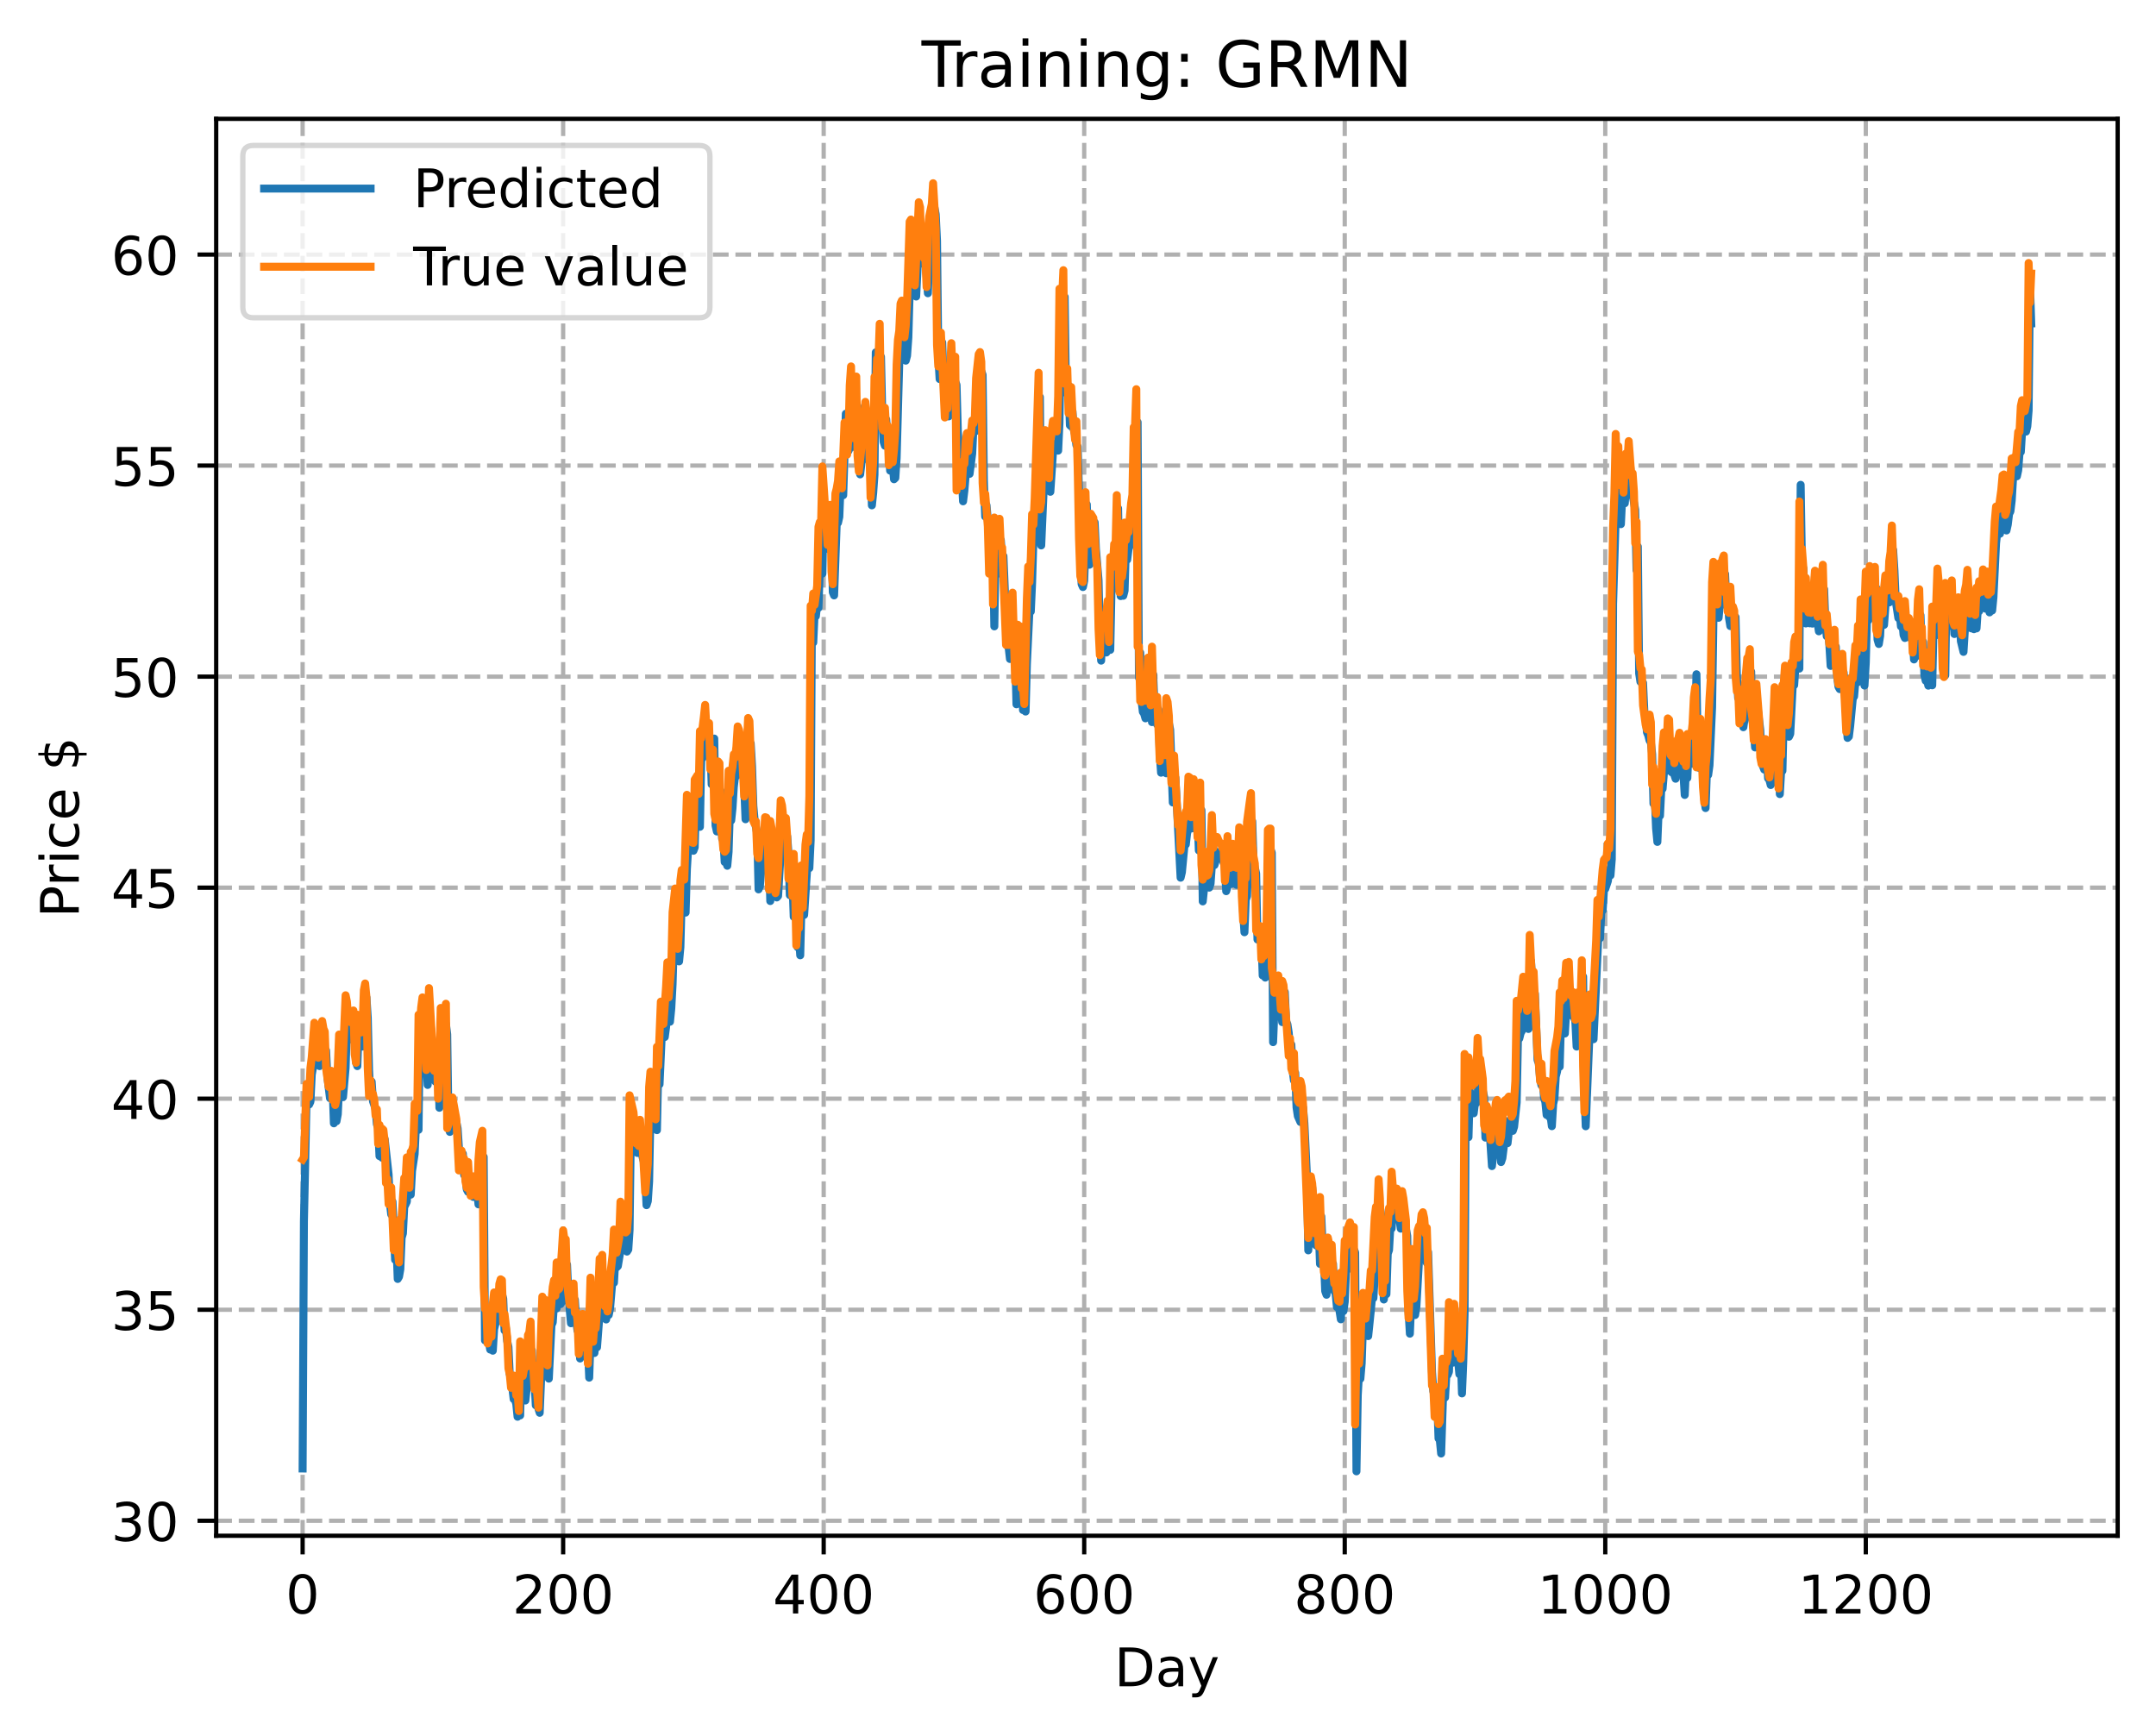 <?xml version="1.0" encoding="utf-8" standalone="no"?>
<!DOCTYPE svg PUBLIC "-//W3C//DTD SVG 1.1//EN"
  "http://www.w3.org/Graphics/SVG/1.1/DTD/svg11.dtd">
<!-- Created with matplotlib (https://matplotlib.org/) -->
<svg height="325.986pt" version="1.1" viewBox="0 0 404.923 325.986" width="404.923pt" xmlns="http://www.w3.org/2000/svg" xmlns:xlink="http://www.w3.org/1999/xlink">
 <defs>
  <style type="text/css">
*{stroke-linecap:butt;stroke-linejoin:round;}
  </style>
 </defs>
 <g id="figure_1">
  <g id="patch_1">
   <path d="M 0 325.986 
L 404.923 325.986 
L 404.923 0 
L 0 0 
z
" style="fill:#ffffff;"/>
  </g>
  <g id="axes_1">
   <g id="patch_2">
    <path d="M 40.603 288.43 
L 397.723 288.43 
L 397.723 22.318 
L 40.603 22.318 
z
" style="fill:#ffffff;"/>
   </g>
   <g id="matplotlib.axis_1">
    <g id="xtick_1">
     <g id="line2d_1">
      <path clip-path="url(#p96128fbb39)" d="M 56.836 288.43 
L 56.836 22.318 
" style="fill:none;stroke:#b0b0b0;stroke-dasharray:2.96,1.28;stroke-dashoffset:0;stroke-width:0.8;"/>
     </g>
     <g id="line2d_2">
      <defs>
       <path d="M 0 0 
L 0 3.5 
" id="m108d38449c" style="stroke:#000000;stroke-width:0.8;"/>
      </defs>
      <g>
       <use style="stroke:#000000;stroke-width:0.8;" x="56.836" xlink:href="#m108d38449c" y="288.43"/>
      </g>
     </g>
     <g id="text_1">
      <!-- 0 -->
      <defs>
       <path d="M 31.781 66.406 
Q 24.172 66.406 20.328 58.906 
Q 16.5 51.422 16.5 36.375 
Q 16.5 21.391 20.328 13.891 
Q 24.172 6.391 31.781 6.391 
Q 39.453 6.391 43.281 13.891 
Q 47.125 21.391 47.125 36.375 
Q 47.125 51.422 43.281 58.906 
Q 39.453 66.406 31.781 66.406 
z
M 31.781 74.219 
Q 44.047 74.219 50.516 64.516 
Q 56.984 54.828 56.984 36.375 
Q 56.984 17.969 50.516 8.266 
Q 44.047 -1.422 31.781 -1.422 
Q 19.531 -1.422 13.062 8.266 
Q 6.594 17.969 6.594 36.375 
Q 6.594 54.828 13.062 64.516 
Q 19.531 74.219 31.781 74.219 
z
" id="DejaVuSans-48"/>
      </defs>
      <g transform="translate(53.655 303.029)scale(0.1 -0.1)">
       <use xlink:href="#DejaVuSans-48"/>
      </g>
     </g>
    </g>
    <g id="xtick_2">
     <g id="line2d_3">
      <path clip-path="url(#p96128fbb39)" d="M 105.766 288.43 
L 105.766 22.318 
" style="fill:none;stroke:#b0b0b0;stroke-dasharray:2.96,1.28;stroke-dashoffset:0;stroke-width:0.8;"/>
     </g>
     <g id="line2d_4">
      <g>
       <use style="stroke:#000000;stroke-width:0.8;" x="105.766" xlink:href="#m108d38449c" y="288.43"/>
      </g>
     </g>
     <g id="text_2">
      <!-- 200 -->
      <defs>
       <path d="M 19.188 8.297 
L 53.609 8.297 
L 53.609 0 
L 7.328 0 
L 7.328 8.297 
Q 12.938 14.109 22.625 23.891 
Q 32.328 33.688 34.812 36.531 
Q 39.547 41.844 41.422 45.531 
Q 43.312 49.219 43.312 52.781 
Q 43.312 58.594 39.234 62.25 
Q 35.156 65.922 28.609 65.922 
Q 23.969 65.922 18.812 64.312 
Q 13.672 62.703 7.812 59.422 
L 7.812 69.391 
Q 13.766 71.781 18.938 73 
Q 24.125 74.219 28.422 74.219 
Q 39.75 74.219 46.484 68.547 
Q 53.219 62.891 53.219 53.422 
Q 53.219 48.922 51.531 44.891 
Q 49.859 40.875 45.406 35.406 
Q 44.188 33.984 37.641 27.219 
Q 31.109 20.453 19.188 8.297 
z
" id="DejaVuSans-50"/>
      </defs>
      <g transform="translate(96.223 303.029)scale(0.1 -0.1)">
       <use xlink:href="#DejaVuSans-50"/>
       <use x="63.623" xlink:href="#DejaVuSans-48"/>
       <use x="127.246" xlink:href="#DejaVuSans-48"/>
      </g>
     </g>
    </g>
    <g id="xtick_3">
     <g id="line2d_5">
      <path clip-path="url(#p96128fbb39)" d="M 154.697 288.43 
L 154.697 22.318 
" style="fill:none;stroke:#b0b0b0;stroke-dasharray:2.96,1.28;stroke-dashoffset:0;stroke-width:0.8;"/>
     </g>
     <g id="line2d_6">
      <g>
       <use style="stroke:#000000;stroke-width:0.8;" x="154.697" xlink:href="#m108d38449c" y="288.43"/>
      </g>
     </g>
     <g id="text_3">
      <!-- 400 -->
      <defs>
       <path d="M 37.797 64.312 
L 12.891 25.391 
L 37.797 25.391 
z
M 35.203 72.906 
L 47.609 72.906 
L 47.609 25.391 
L 58.016 25.391 
L 58.016 17.188 
L 47.609 17.188 
L 47.609 0 
L 37.797 0 
L 37.797 17.188 
L 4.891 17.188 
L 4.891 26.703 
z
" id="DejaVuSans-52"/>
      </defs>
      <g transform="translate(145.153 303.029)scale(0.1 -0.1)">
       <use xlink:href="#DejaVuSans-52"/>
       <use x="63.623" xlink:href="#DejaVuSans-48"/>
       <use x="127.246" xlink:href="#DejaVuSans-48"/>
      </g>
     </g>
    </g>
    <g id="xtick_4">
     <g id="line2d_7">
      <path clip-path="url(#p96128fbb39)" d="M 203.628 288.43 
L 203.628 22.318 
" style="fill:none;stroke:#b0b0b0;stroke-dasharray:2.96,1.28;stroke-dashoffset:0;stroke-width:0.8;"/>
     </g>
     <g id="line2d_8">
      <g>
       <use style="stroke:#000000;stroke-width:0.8;" x="203.628" xlink:href="#m108d38449c" y="288.43"/>
      </g>
     </g>
     <g id="text_4">
      <!-- 600 -->
      <defs>
       <path d="M 33.016 40.375 
Q 26.375 40.375 22.484 35.828 
Q 18.609 31.297 18.609 23.391 
Q 18.609 15.531 22.484 10.953 
Q 26.375 6.391 33.016 6.391 
Q 39.656 6.391 43.531 10.953 
Q 47.406 15.531 47.406 23.391 
Q 47.406 31.297 43.531 35.828 
Q 39.656 40.375 33.016 40.375 
z
M 52.594 71.297 
L 52.594 62.312 
Q 48.875 64.062 45.094 64.984 
Q 41.312 65.922 37.594 65.922 
Q 27.828 65.922 22.672 59.328 
Q 17.531 52.734 16.797 39.406 
Q 19.672 43.656 24.016 45.922 
Q 28.375 48.188 33.594 48.188 
Q 44.578 48.188 50.953 41.516 
Q 57.328 34.859 57.328 23.391 
Q 57.328 12.156 50.688 5.359 
Q 44.047 -1.422 33.016 -1.422 
Q 20.359 -1.422 13.672 8.266 
Q 6.984 17.969 6.984 36.375 
Q 6.984 53.656 15.188 63.938 
Q 23.391 74.219 37.203 74.219 
Q 40.922 74.219 44.703 73.484 
Q 48.484 72.75 52.594 71.297 
z
" id="DejaVuSans-54"/>
      </defs>
      <g transform="translate(194.084 303.029)scale(0.1 -0.1)">
       <use xlink:href="#DejaVuSans-54"/>
       <use x="63.623" xlink:href="#DejaVuSans-48"/>
       <use x="127.246" xlink:href="#DejaVuSans-48"/>
      </g>
     </g>
    </g>
    <g id="xtick_5">
     <g id="line2d_9">
      <path clip-path="url(#p96128fbb39)" d="M 252.558 288.43 
L 252.558 22.318 
" style="fill:none;stroke:#b0b0b0;stroke-dasharray:2.96,1.28;stroke-dashoffset:0;stroke-width:0.8;"/>
     </g>
     <g id="line2d_10">
      <g>
       <use style="stroke:#000000;stroke-width:0.8;" x="252.558" xlink:href="#m108d38449c" y="288.43"/>
      </g>
     </g>
     <g id="text_5">
      <!-- 800 -->
      <defs>
       <path d="M 31.781 34.625 
Q 24.75 34.625 20.719 30.859 
Q 16.703 27.094 16.703 20.516 
Q 16.703 13.922 20.719 10.156 
Q 24.75 6.391 31.781 6.391 
Q 38.812 6.391 42.859 10.172 
Q 46.922 13.969 46.922 20.516 
Q 46.922 27.094 42.891 30.859 
Q 38.875 34.625 31.781 34.625 
z
M 21.922 38.812 
Q 15.578 40.375 12.031 44.719 
Q 8.5 49.078 8.5 55.328 
Q 8.5 64.062 14.719 69.141 
Q 20.953 74.219 31.781 74.219 
Q 42.672 74.219 48.875 69.141 
Q 55.078 64.062 55.078 55.328 
Q 55.078 49.078 51.531 44.719 
Q 48 40.375 41.703 38.812 
Q 48.828 37.156 52.797 32.312 
Q 56.781 27.484 56.781 20.516 
Q 56.781 9.906 50.312 4.234 
Q 43.844 -1.422 31.781 -1.422 
Q 19.734 -1.422 13.25 4.234 
Q 6.781 9.906 6.781 20.516 
Q 6.781 27.484 10.781 32.312 
Q 14.797 37.156 21.922 38.812 
z
M 18.312 54.391 
Q 18.312 48.734 21.844 45.562 
Q 25.391 42.391 31.781 42.391 
Q 38.141 42.391 41.719 45.562 
Q 45.312 48.734 45.312 54.391 
Q 45.312 60.062 41.719 63.234 
Q 38.141 66.406 31.781 66.406 
Q 25.391 66.406 21.844 63.234 
Q 18.312 60.062 18.312 54.391 
z
" id="DejaVuSans-56"/>
      </defs>
      <g transform="translate(243.015 303.029)scale(0.1 -0.1)">
       <use xlink:href="#DejaVuSans-56"/>
       <use x="63.623" xlink:href="#DejaVuSans-48"/>
       <use x="127.246" xlink:href="#DejaVuSans-48"/>
      </g>
     </g>
    </g>
    <g id="xtick_6">
     <g id="line2d_11">
      <path clip-path="url(#p96128fbb39)" d="M 301.489 288.43 
L 301.489 22.318 
" style="fill:none;stroke:#b0b0b0;stroke-dasharray:2.96,1.28;stroke-dashoffset:0;stroke-width:0.8;"/>
     </g>
     <g id="line2d_12">
      <g>
       <use style="stroke:#000000;stroke-width:0.8;" x="301.489" xlink:href="#m108d38449c" y="288.43"/>
      </g>
     </g>
     <g id="text_6">
      <!-- 1000 -->
      <defs>
       <path d="M 12.406 8.297 
L 28.516 8.297 
L 28.516 63.922 
L 10.984 60.406 
L 10.984 69.391 
L 28.422 72.906 
L 38.281 72.906 
L 38.281 8.297 
L 54.391 8.297 
L 54.391 0 
L 12.406 0 
z
" id="DejaVuSans-49"/>
      </defs>
      <g transform="translate(288.764 303.029)scale(0.1 -0.1)">
       <use xlink:href="#DejaVuSans-49"/>
       <use x="63.623" xlink:href="#DejaVuSans-48"/>
       <use x="127.246" xlink:href="#DejaVuSans-48"/>
       <use x="190.869" xlink:href="#DejaVuSans-48"/>
      </g>
     </g>
    </g>
    <g id="xtick_7">
     <g id="line2d_13">
      <path clip-path="url(#p96128fbb39)" d="M 350.419 288.43 
L 350.419 22.318 
" style="fill:none;stroke:#b0b0b0;stroke-dasharray:2.96,1.28;stroke-dashoffset:0;stroke-width:0.8;"/>
     </g>
     <g id="line2d_14">
      <g>
       <use style="stroke:#000000;stroke-width:0.8;" x="350.419" xlink:href="#m108d38449c" y="288.43"/>
      </g>
     </g>
     <g id="text_7">
      <!-- 1200 -->
      <g transform="translate(337.694 303.029)scale(0.1 -0.1)">
       <use xlink:href="#DejaVuSans-49"/>
       <use x="63.623" xlink:href="#DejaVuSans-50"/>
       <use x="127.246" xlink:href="#DejaVuSans-48"/>
       <use x="190.869" xlink:href="#DejaVuSans-48"/>
      </g>
     </g>
    </g>
    <g id="text_8">
     <!-- Day -->
     <defs>
      <path d="M 19.672 64.797 
L 19.672 8.109 
L 31.594 8.109 
Q 46.688 8.109 53.688 14.938 
Q 60.688 21.781 60.688 36.531 
Q 60.688 51.172 53.688 57.984 
Q 46.688 64.797 31.594 64.797 
z
M 9.812 72.906 
L 30.078 72.906 
Q 51.266 72.906 61.172 64.094 
Q 71.094 55.281 71.094 36.531 
Q 71.094 17.672 61.125 8.828 
Q 51.172 0 30.078 0 
L 9.812 0 
z
" id="DejaVuSans-68"/>
      <path d="M 34.281 27.484 
Q 23.391 27.484 19.188 25 
Q 14.984 22.516 14.984 16.5 
Q 14.984 11.719 18.141 8.906 
Q 21.297 6.109 26.703 6.109 
Q 34.188 6.109 38.703 11.406 
Q 43.219 16.703 43.219 25.484 
L 43.219 27.484 
z
M 52.203 31.203 
L 52.203 0 
L 43.219 0 
L 43.219 8.297 
Q 40.141 3.328 35.547 0.953 
Q 30.953 -1.422 24.312 -1.422 
Q 15.922 -1.422 10.953 3.297 
Q 6 8.016 6 15.922 
Q 6 25.141 12.172 29.828 
Q 18.359 34.516 30.609 34.516 
L 43.219 34.516 
L 43.219 35.406 
Q 43.219 41.609 39.141 45 
Q 35.062 48.391 27.688 48.391 
Q 23 48.391 18.547 47.266 
Q 14.109 46.141 10.016 43.891 
L 10.016 52.203 
Q 14.938 54.109 19.578 55.047 
Q 24.219 56 28.609 56 
Q 40.484 56 46.344 49.844 
Q 52.203 43.703 52.203 31.203 
z
" id="DejaVuSans-97"/>
      <path d="M 32.172 -5.078 
Q 28.375 -14.844 24.75 -17.812 
Q 21.141 -20.797 15.094 -20.797 
L 7.906 -20.797 
L 7.906 -13.281 
L 13.188 -13.281 
Q 16.891 -13.281 18.938 -11.516 
Q 21 -9.766 23.484 -3.219 
L 25.094 0.875 
L 2.984 54.688 
L 12.5 54.688 
L 29.594 11.922 
L 46.688 54.688 
L 56.203 54.688 
z
" id="DejaVuSans-121"/>
     </defs>
     <g transform="translate(209.29 316.707)scale(0.1 -0.1)">
      <use xlink:href="#DejaVuSans-68"/>
      <use x="77.002" xlink:href="#DejaVuSans-97"/>
      <use x="138.281" xlink:href="#DejaVuSans-121"/>
     </g>
    </g>
   </g>
   <g id="matplotlib.axis_2">
    <g id="ytick_1">
     <g id="line2d_15">
      <path clip-path="url(#p96128fbb39)" d="M 40.603 285.618 
L 397.723 285.618 
" style="fill:none;stroke:#b0b0b0;stroke-dasharray:2.96,1.28;stroke-dashoffset:0;stroke-width:0.8;"/>
     </g>
     <g id="line2d_16">
      <defs>
       <path d="M 0 0 
L -3.5 0 
" id="m01ebe195e2" style="stroke:#000000;stroke-width:0.8;"/>
      </defs>
      <g>
       <use style="stroke:#000000;stroke-width:0.8;" x="40.603" xlink:href="#m01ebe195e2" y="285.618"/>
      </g>
     </g>
     <g id="text_9">
      <!-- 30 -->
      <defs>
       <path d="M 40.578 39.312 
Q 47.656 37.797 51.625 33 
Q 55.609 28.219 55.609 21.188 
Q 55.609 10.406 48.188 4.484 
Q 40.766 -1.422 27.094 -1.422 
Q 22.516 -1.422 17.656 -0.516 
Q 12.797 0.391 7.625 2.203 
L 7.625 11.719 
Q 11.719 9.328 16.594 8.109 
Q 21.484 6.891 26.812 6.891 
Q 36.078 6.891 40.938 10.547 
Q 45.797 14.203 45.797 21.188 
Q 45.797 27.641 41.281 31.266 
Q 36.766 34.906 28.719 34.906 
L 20.219 34.906 
L 20.219 43.016 
L 29.109 43.016 
Q 36.375 43.016 40.234 45.922 
Q 44.094 48.828 44.094 54.297 
Q 44.094 59.906 40.109 62.906 
Q 36.141 65.922 28.719 65.922 
Q 24.656 65.922 20.016 65.031 
Q 15.375 64.156 9.812 62.312 
L 9.812 71.094 
Q 15.438 72.656 20.344 73.438 
Q 25.25 74.219 29.594 74.219 
Q 40.828 74.219 47.359 69.109 
Q 53.906 64.016 53.906 55.328 
Q 53.906 49.266 50.438 45.094 
Q 46.969 40.922 40.578 39.312 
z
" id="DejaVuSans-51"/>
      </defs>
      <g transform="translate(20.878 289.418)scale(0.1 -0.1)">
       <use xlink:href="#DejaVuSans-51"/>
       <use x="63.623" xlink:href="#DejaVuSans-48"/>
      </g>
     </g>
    </g>
    <g id="ytick_2">
     <g id="line2d_17">
      <path clip-path="url(#p96128fbb39)" d="M 40.603 245.984 
L 397.723 245.984 
" style="fill:none;stroke:#b0b0b0;stroke-dasharray:2.96,1.28;stroke-dashoffset:0;stroke-width:0.8;"/>
     </g>
     <g id="line2d_18">
      <g>
       <use style="stroke:#000000;stroke-width:0.8;" x="40.603" xlink:href="#m01ebe195e2" y="245.984"/>
      </g>
     </g>
     <g id="text_10">
      <!-- 35 -->
      <defs>
       <path d="M 10.797 72.906 
L 49.516 72.906 
L 49.516 64.594 
L 19.828 64.594 
L 19.828 46.734 
Q 21.969 47.469 24.109 47.828 
Q 26.266 48.188 28.422 48.188 
Q 40.625 48.188 47.75 41.5 
Q 54.891 34.812 54.891 23.391 
Q 54.891 11.625 47.562 5.094 
Q 40.234 -1.422 26.906 -1.422 
Q 22.312 -1.422 17.547 -0.641 
Q 12.797 0.141 7.719 1.703 
L 7.719 11.625 
Q 12.109 9.234 16.797 8.062 
Q 21.484 6.891 26.703 6.891 
Q 35.156 6.891 40.078 11.328 
Q 45.016 15.766 45.016 23.391 
Q 45.016 31 40.078 35.438 
Q 35.156 39.891 26.703 39.891 
Q 22.75 39.891 18.812 39.016 
Q 14.891 38.141 10.797 36.281 
z
" id="DejaVuSans-53"/>
      </defs>
      <g transform="translate(20.878 249.783)scale(0.1 -0.1)">
       <use xlink:href="#DejaVuSans-51"/>
       <use x="63.623" xlink:href="#DejaVuSans-53"/>
      </g>
     </g>
    </g>
    <g id="ytick_3">
     <g id="line2d_19">
      <path clip-path="url(#p96128fbb39)" d="M 40.603 206.349 
L 397.723 206.349 
" style="fill:none;stroke:#b0b0b0;stroke-dasharray:2.96,1.28;stroke-dashoffset:0;stroke-width:0.8;"/>
     </g>
     <g id="line2d_20">
      <g>
       <use style="stroke:#000000;stroke-width:0.8;" x="40.603" xlink:href="#m01ebe195e2" y="206.349"/>
      </g>
     </g>
     <g id="text_11">
      <!-- 40 -->
      <g transform="translate(20.878 210.148)scale(0.1 -0.1)">
       <use xlink:href="#DejaVuSans-52"/>
       <use x="63.623" xlink:href="#DejaVuSans-48"/>
      </g>
     </g>
    </g>
    <g id="ytick_4">
     <g id="line2d_21">
      <path clip-path="url(#p96128fbb39)" d="M 40.603 166.715 
L 397.723 166.715 
" style="fill:none;stroke:#b0b0b0;stroke-dasharray:2.96,1.28;stroke-dashoffset:0;stroke-width:0.8;"/>
     </g>
     <g id="line2d_22">
      <g>
       <use style="stroke:#000000;stroke-width:0.8;" x="40.603" xlink:href="#m01ebe195e2" y="166.715"/>
      </g>
     </g>
     <g id="text_12">
      <!-- 45 -->
      <g transform="translate(20.878 170.514)scale(0.1 -0.1)">
       <use xlink:href="#DejaVuSans-52"/>
       <use x="63.623" xlink:href="#DejaVuSans-53"/>
      </g>
     </g>
    </g>
    <g id="ytick_5">
     <g id="line2d_23">
      <path clip-path="url(#p96128fbb39)" d="M 40.603 127.08 
L 397.723 127.08 
" style="fill:none;stroke:#b0b0b0;stroke-dasharray:2.96,1.28;stroke-dashoffset:0;stroke-width:0.8;"/>
     </g>
     <g id="line2d_24">
      <g>
       <use style="stroke:#000000;stroke-width:0.8;" x="40.603" xlink:href="#m01ebe195e2" y="127.08"/>
      </g>
     </g>
     <g id="text_13">
      <!-- 50 -->
      <g transform="translate(20.878 130.879)scale(0.1 -0.1)">
       <use xlink:href="#DejaVuSans-53"/>
       <use x="63.623" xlink:href="#DejaVuSans-48"/>
      </g>
     </g>
    </g>
    <g id="ytick_6">
     <g id="line2d_25">
      <path clip-path="url(#p96128fbb39)" d="M 40.603 87.445 
L 397.723 87.445 
" style="fill:none;stroke:#b0b0b0;stroke-dasharray:2.96,1.28;stroke-dashoffset:0;stroke-width:0.8;"/>
     </g>
     <g id="line2d_26">
      <g>
       <use style="stroke:#000000;stroke-width:0.8;" x="40.603" xlink:href="#m01ebe195e2" y="87.445"/>
      </g>
     </g>
     <g id="text_14">
      <!-- 55 -->
      <g transform="translate(20.878 91.244)scale(0.1 -0.1)">
       <use xlink:href="#DejaVuSans-53"/>
       <use x="63.623" xlink:href="#DejaVuSans-53"/>
      </g>
     </g>
    </g>
    <g id="ytick_7">
     <g id="line2d_27">
      <path clip-path="url(#p96128fbb39)" d="M 40.603 47.811 
L 397.723 47.811 
" style="fill:none;stroke:#b0b0b0;stroke-dasharray:2.96,1.28;stroke-dashoffset:0;stroke-width:0.8;"/>
     </g>
     <g id="line2d_28">
      <g>
       <use style="stroke:#000000;stroke-width:0.8;" x="40.603" xlink:href="#m01ebe195e2" y="47.811"/>
      </g>
     </g>
     <g id="text_15">
      <!-- 60 -->
      <g transform="translate(20.878 51.61)scale(0.1 -0.1)">
       <use xlink:href="#DejaVuSans-54"/>
       <use x="63.623" xlink:href="#DejaVuSans-48"/>
      </g>
     </g>
    </g>
    <g id="text_16">
     <!-- Price $ -->
     <defs>
      <path d="M 19.672 64.797 
L 19.672 37.406 
L 32.078 37.406 
Q 38.969 37.406 42.719 40.969 
Q 46.484 44.531 46.484 51.125 
Q 46.484 57.672 42.719 61.234 
Q 38.969 64.797 32.078 64.797 
z
M 9.812 72.906 
L 32.078 72.906 
Q 44.344 72.906 50.609 67.359 
Q 56.891 61.812 56.891 51.125 
Q 56.891 40.328 50.609 34.812 
Q 44.344 29.297 32.078 29.297 
L 19.672 29.297 
L 19.672 0 
L 9.812 0 
z
" id="DejaVuSans-80"/>
      <path d="M 41.109 46.297 
Q 39.594 47.172 37.812 47.578 
Q 36.031 48 33.891 48 
Q 26.266 48 22.188 43.047 
Q 18.109 38.094 18.109 28.812 
L 18.109 0 
L 9.078 0 
L 9.078 54.688 
L 18.109 54.688 
L 18.109 46.188 
Q 20.953 51.172 25.484 53.578 
Q 30.031 56 36.531 56 
Q 37.453 56 38.578 55.875 
Q 39.703 55.766 41.062 55.516 
z
" id="DejaVuSans-114"/>
      <path d="M 9.422 54.688 
L 18.406 54.688 
L 18.406 0 
L 9.422 0 
z
M 9.422 75.984 
L 18.406 75.984 
L 18.406 64.594 
L 9.422 64.594 
z
" id="DejaVuSans-105"/>
      <path d="M 48.781 52.594 
L 48.781 44.188 
Q 44.969 46.297 41.141 47.344 
Q 37.312 48.391 33.406 48.391 
Q 24.656 48.391 19.812 42.844 
Q 14.984 37.312 14.984 27.297 
Q 14.984 17.281 19.812 11.734 
Q 24.656 6.203 33.406 6.203 
Q 37.312 6.203 41.141 7.25 
Q 44.969 8.297 48.781 10.406 
L 48.781 2.094 
Q 45.016 0.344 40.984 -0.531 
Q 36.969 -1.422 32.422 -1.422 
Q 20.062 -1.422 12.781 6.344 
Q 5.516 14.109 5.516 27.297 
Q 5.516 40.672 12.859 48.328 
Q 20.219 56 33.016 56 
Q 37.156 56 41.109 55.141 
Q 45.062 54.297 48.781 52.594 
z
" id="DejaVuSans-99"/>
      <path d="M 56.203 29.594 
L 56.203 25.203 
L 14.891 25.203 
Q 15.484 15.922 20.484 11.062 
Q 25.484 6.203 34.422 6.203 
Q 39.594 6.203 44.453 7.469 
Q 49.312 8.734 54.109 11.281 
L 54.109 2.781 
Q 49.266 0.734 44.188 -0.344 
Q 39.109 -1.422 33.891 -1.422 
Q 20.797 -1.422 13.156 6.188 
Q 5.516 13.812 5.516 26.812 
Q 5.516 40.234 12.766 48.109 
Q 20.016 56 32.328 56 
Q 43.359 56 49.781 48.891 
Q 56.203 41.797 56.203 29.594 
z
M 47.219 32.234 
Q 47.125 39.594 43.094 43.984 
Q 39.062 48.391 32.422 48.391 
Q 24.906 48.391 20.391 44.141 
Q 15.875 39.891 15.188 32.172 
z
" id="DejaVuSans-101"/>
      <path id="DejaVuSans-32"/>
      <path d="M 33.797 -14.703 
L 28.906 -14.703 
L 28.859 0 
Q 23.734 0.094 18.609 1.188 
Q 13.484 2.297 8.297 4.5 
L 8.297 13.281 
Q 13.281 10.156 18.375 8.562 
Q 23.484 6.984 28.906 6.938 
L 28.906 29.203 
Q 18.109 30.953 13.203 35.156 
Q 8.297 39.359 8.297 46.688 
Q 8.297 54.641 13.625 59.219 
Q 18.953 63.812 28.906 64.5 
L 28.906 75.984 
L 33.797 75.984 
L 33.797 64.656 
Q 38.328 64.453 42.578 63.688 
Q 46.828 62.938 50.875 61.625 
L 50.875 53.078 
Q 46.828 55.125 42.547 56.25 
Q 38.281 57.375 33.797 57.562 
L 33.797 36.719 
Q 44.875 35.016 50.094 30.609 
Q 55.328 26.219 55.328 18.609 
Q 55.328 10.359 49.781 5.594 
Q 44.234 0.828 33.797 0.094 
z
M 28.906 37.594 
L 28.906 57.625 
Q 23.25 56.984 20.266 54.391 
Q 17.281 51.812 17.281 47.516 
Q 17.281 43.312 20.031 40.969 
Q 22.797 38.625 28.906 37.594 
z
M 33.797 28.219 
L 33.797 7.078 
Q 39.984 7.906 43.141 10.594 
Q 46.297 13.281 46.297 17.672 
Q 46.297 21.969 43.281 24.5 
Q 40.281 27.047 33.797 28.219 
z
" id="DejaVuSans-36"/>
     </defs>
     <g transform="translate(14.798 172.342)rotate(-90)scale(0.1 -0.1)">
      <use xlink:href="#DejaVuSans-80"/>
      <use x="58.553" xlink:href="#DejaVuSans-114"/>
      <use x="99.666" xlink:href="#DejaVuSans-105"/>
      <use x="127.449" xlink:href="#DejaVuSans-99"/>
      <use x="182.43" xlink:href="#DejaVuSans-101"/>
      <use x="243.953" xlink:href="#DejaVuSans-32"/>
      <use x="275.74" xlink:href="#DejaVuSans-36"/>
     </g>
    </g>
   </g>
   <g id="line2d_29">
    <path clip-path="url(#p96128fbb39)" d="M 56.836 275.801 
L 57.081 229.353 
L 57.57 206.649 
L 57.814 205.77 
L 58.059 207.437 
L 58.304 206.918 
L 58.548 201.838 
L 58.793 200.43 
L 59.282 195.508 
L 59.527 198.707 
L 60.016 200.224 
L 60.261 199.05 
L 60.506 198.885 
L 60.75 194.348 
L 60.995 197.455 
L 61.24 197.291 
L 61.484 202.188 
L 61.974 206.247 
L 62.218 204.411 
L 62.463 204.104 
L 62.708 210.973 
L 62.952 206.232 
L 63.197 210.581 
L 63.441 209.277 
L 63.931 198.65 
L 64.175 206.013 
L 64.42 206.052 
L 64.909 200.577 
L 65.154 192.973 
L 65.399 193.469 
L 65.643 194.958 
L 65.888 192.939 
L 66.133 195.259 
L 66.377 193.045 
L 66.622 192.2 
L 66.867 199.549 
L 67.111 200.227 
L 67.356 193.236 
L 67.601 195.523 
L 67.845 195.381 
L 68.09 196.561 
L 68.335 195.233 
L 68.579 190.028 
L 68.824 187.356 
L 69.069 191.142 
L 69.313 200.938 
L 69.558 205.371 
L 69.802 203.147 
L 70.047 206.825 
L 70.536 208.248 
L 70.781 211.159 
L 71.026 211.795 
L 71.27 217.129 
L 71.515 215.239 
L 71.76 217.434 
L 72.004 215.114 
L 72.249 213.929 
L 72.983 220.587 
L 73.228 225.978 
L 73.472 228.073 
L 73.717 225.695 
L 74.206 236.602 
L 74.451 233.644 
L 74.696 240.202 
L 74.94 239.786 
L 75.185 238.387 
L 75.429 232.47 
L 75.674 231.644 
L 75.919 226.712 
L 76.408 225.68 
L 76.653 220.686 
L 76.897 221.042 
L 77.142 224.373 
L 77.387 219.892 
L 77.876 216.711 
L 78.121 211.323 
L 78.365 210.467 
L 78.61 212.193 
L 78.855 191.569 
L 79.099 194.938 
L 79.589 190.974 
L 79.833 201.246 
L 80.078 199.812 
L 80.323 203.765 
L 80.567 199.001 
L 80.812 191.986 
L 81.301 197.318 
L 81.546 202.491 
L 81.79 203.155 
L 82.035 201.957 
L 82.28 198 
L 82.524 208.052 
L 82.769 204.234 
L 83.014 192.222 
L 83.258 193.148 
L 83.503 191.414 
L 83.748 192.307 
L 83.992 194.266 
L 84.237 211.318 
L 84.482 212.584 
L 84.726 211.474 
L 84.971 209.556 
L 85.216 210.384 
L 85.46 212.041 
L 85.705 210.703 
L 85.95 211.941 
L 86.439 219.36 
L 86.684 217.617 
L 86.928 216.689 
L 87.173 220.681 
L 87.417 220.527 
L 87.662 223.4 
L 87.907 223.849 
L 88.151 220.653 
L 88.396 223.496 
L 88.885 224.801 
L 89.13 223.624 
L 89.375 223.24 
L 89.619 223.788 
L 89.864 226.195 
L 90.109 220.7 
L 90.598 217.002 
L 90.843 217.29 
L 91.087 251.742 
L 91.332 251.149 
L 91.577 248.536 
L 91.821 252.014 
L 92.066 253.463 
L 92.311 251.554 
L 92.555 253.679 
L 92.8 249.628 
L 93.289 247.627 
L 93.534 247.051 
L 93.778 247.599 
L 94.023 244.507 
L 94.268 243.007 
L 94.512 243.917 
L 94.757 249.86 
L 95.002 249.338 
L 95.246 251.816 
L 95.491 252.989 
L 95.736 258.089 
L 95.98 258.518 
L 96.47 262.766 
L 96.714 262.812 
L 96.959 263.675 
L 97.204 266.081 
L 97.448 264.691 
L 97.693 265.833 
L 97.938 255.647 
L 98.182 260.479 
L 98.427 262.539 
L 98.672 263.031 
L 98.916 260.838 
L 99.161 259.956 
L 99.405 254.827 
L 99.65 254.681 
L 99.895 253.619 
L 100.139 259.767 
L 100.384 259.334 
L 100.629 263.936 
L 100.873 260.439 
L 101.118 264.554 
L 101.363 265.342 
L 102.097 247.289 
L 102.341 251.726 
L 102.586 248.314 
L 102.831 250.701 
L 103.075 258.923 
L 103.565 248.926 
L 103.809 248.369 
L 104.054 244.83 
L 104.299 244.378 
L 104.543 245.74 
L 104.788 241.757 
L 105.032 244.646 
L 105.277 244.931 
L 105.522 244.488 
L 106.011 237.407 
L 106.256 237.738 
L 106.5 237.522 
L 106.745 243.131 
L 107.234 248.524 
L 107.479 244.827 
L 107.724 248.157 
L 107.968 244.116 
L 108.213 247.888 
L 108.458 249.901 
L 108.702 250.091 
L 108.947 255.143 
L 109.192 254.584 
L 109.436 250.152 
L 109.681 249.35 
L 109.926 253.642 
L 110.17 254.372 
L 110.415 252.964 
L 110.66 258.741 
L 111.149 244.364 
L 111.638 254.111 
L 111.883 251.751 
L 112.127 253.044 
L 112.617 246.577 
L 112.861 241.54 
L 113.351 239.584 
L 113.595 245.87 
L 113.84 247.813 
L 114.085 245.864 
L 114.329 246.966 
L 114.574 245.747 
L 115.063 239.957 
L 115.308 240.913 
L 115.553 236.645 
L 115.797 238.033 
L 116.042 237.788 
L 116.531 234.845 
L 116.776 230.036 
L 117.02 230.371 
L 117.265 232.767 
L 117.51 232.294 
L 117.754 235.062 
L 117.999 234.675 
L 118.244 230.965 
L 118.488 211.41 
L 118.733 212.707 
L 119.222 211.973 
L 119.712 216.537 
L 119.956 215.291 
L 120.201 216.604 
L 120.446 214.617 
L 120.69 217.358 
L 120.935 218.219 
L 121.18 220.928 
L 121.424 226.345 
L 121.669 225.581 
L 121.914 221.866 
L 122.158 208.913 
L 122.648 205.766 
L 122.892 206.362 
L 123.137 211.323 
L 123.381 212.255 
L 123.626 200.783 
L 123.871 203.64 
L 124.36 192.761 
L 124.605 193.106 
L 124.849 194.773 
L 125.094 192.938 
L 125.583 184.605 
L 125.828 191.897 
L 126.073 189.415 
L 126.317 184.843 
L 126.562 176.775 
L 126.807 172.967 
L 127.051 171.495 
L 127.296 179.523 
L 127.541 180.562 
L 127.785 177.902 
L 128.03 168.628 
L 128.275 168.031 
L 128.519 170.394 
L 128.764 171.397 
L 129.008 163.221 
L 129.253 159.224 
L 129.498 158.002 
L 129.742 154.95 
L 130.232 159.782 
L 130.476 159.15 
L 130.721 149.932 
L 131.21 152.302 
L 131.455 155.288 
L 131.7 142.317 
L 131.944 142.387 
L 132.189 141.558 
L 132.678 136.141 
L 132.923 140.604 
L 133.168 140.361 
L 133.412 139.861 
L 133.657 147.307 
L 133.902 145.52 
L 134.146 138.715 
L 134.391 155.041 
L 134.636 156.158 
L 134.88 148.631 
L 135.125 148.169 
L 135.369 148.634 
L 135.614 157.482 
L 135.859 157.698 
L 136.103 161.893 
L 136.348 161.824 
L 136.593 162.601 
L 136.837 159.972 
L 137.082 152.166 
L 137.327 154.097 
L 137.571 151.771 
L 137.816 147.799 
L 138.061 145.721 
L 138.305 145.766 
L 138.55 144.991 
L 138.795 141.987 
L 139.039 140.557 
L 139.284 141.444 
L 139.529 141.516 
L 140.018 153.864 
L 140.507 140.22 
L 140.752 140.313 
L 140.996 139.64 
L 141.241 143.878 
L 141.486 151.325 
L 141.73 154.094 
L 142.22 156.614 
L 142.464 167.034 
L 142.709 166.485 
L 143.198 160.711 
L 143.443 160.585 
L 143.688 160.778 
L 143.932 157.017 
L 144.177 156.644 
L 144.422 158.97 
L 144.666 169.226 
L 144.911 157.684 
L 145.156 156.714 
L 145.4 162.166 
L 145.645 164.617 
L 145.89 168.551 
L 146.134 168.273 
L 146.868 155.886 
L 147.113 156.003 
L 147.357 156.782 
L 147.602 156.382 
L 147.847 157.077 
L 148.091 160.38 
L 148.336 168.115 
L 148.581 168.183 
L 148.825 165.361 
L 149.07 172.177 
L 149.315 164.654 
L 149.804 177.898 
L 150.049 175.719 
L 150.293 179.421 
L 150.538 169.153 
L 150.783 166.468 
L 151.027 171.837 
L 151.761 160.561 
L 152.006 163.051 
L 152.251 157.831 
L 152.495 113.959 
L 152.74 120.674 
L 152.984 115.356 
L 153.229 115.734 
L 153.474 113.567 
L 153.718 114.165 
L 153.963 106.776 
L 154.208 105.493 
L 154.452 107.735 
L 154.697 95.584 
L 154.942 96.963 
L 155.186 99.242 
L 155.431 99.605 
L 155.676 103.157 
L 155.92 101.912 
L 156.165 99.883 
L 156.41 111.222 
L 156.654 111.823 
L 157.144 98.29 
L 157.388 98.183 
L 157.633 97.079 
L 157.878 90.907 
L 158.122 90.904 
L 158.367 93.008 
L 158.856 77.708 
L 159.101 83.04 
L 159.345 84.696 
L 159.59 84.145 
L 159.835 76.715 
L 160.079 74.875 
L 160.324 82.901 
L 160.569 83.991 
L 160.813 78.441 
L 161.058 76.313 
L 161.303 87.223 
L 161.547 89.093 
L 161.792 86.9 
L 162.037 86.283 
L 162.526 82.841 
L 162.771 79.206 
L 163.26 81.129 
L 163.505 84.572 
L 163.749 94.909 
L 163.994 92.574 
L 164.239 89.116 
L 164.483 66.18 
L 164.728 73.547 
L 164.972 69.026 
L 165.217 72.51 
L 165.462 67.022 
L 165.706 78.094 
L 165.951 82.975 
L 166.196 83.71 
L 166.44 78.782 
L 166.685 82.28 
L 166.93 82.451 
L 167.174 88.389 
L 167.419 87.381 
L 167.664 87.316 
L 167.908 90.008 
L 168.153 89.762 
L 168.398 86.022 
L 168.887 68.163 
L 169.132 66.488 
L 169.376 61.558 
L 169.866 63.018 
L 170.11 67.735 
L 170.355 66.807 
L 170.6 63.373 
L 170.844 54.695 
L 171.089 50.054 
L 171.333 48.432 
L 171.578 48.27 
L 171.823 50.989 
L 172.067 55.691 
L 172.557 45.716 
L 172.801 46.334 
L 173.046 46.258 
L 173.291 49.504 
L 173.535 47.909 
L 173.78 48.48 
L 174.269 55.072 
L 174.514 48.337 
L 175.493 38.951 
L 175.737 40.254 
L 175.982 45.234 
L 176.227 66.992 
L 176.471 71.192 
L 176.716 70.197 
L 176.96 64.328 
L 177.205 71.031 
L 177.45 73.425 
L 177.694 77.715 
L 177.939 76.229 
L 178.184 78.202 
L 178.428 74.321 
L 178.673 74.172 
L 178.918 68.911 
L 179.162 73.543 
L 179.407 71.669 
L 179.652 72.288 
L 179.896 81.095 
L 180.141 84.342 
L 180.386 90.893 
L 180.63 89.718 
L 180.875 94.153 
L 181.12 92.154 
L 181.609 86.376 
L 181.854 84.873 
L 182.098 88.995 
L 182.588 85.185 
L 182.832 80.135 
L 183.077 79.809 
L 183.321 80.949 
L 183.566 73.659 
L 184.3 69.716 
L 184.545 70.399 
L 184.789 90.324 
L 185.034 97.008 
L 185.279 94.891 
L 185.768 100.333 
L 186.013 107.286 
L 186.257 104.061 
L 186.502 103.031 
L 186.747 117.642 
L 186.991 103.085 
L 187.236 107.862 
L 187.481 105.109 
L 187.97 101.446 
L 188.215 104.713 
L 188.459 104.439 
L 188.948 116.452 
L 189.193 121.315 
L 189.438 121.613 
L 189.682 123.762 
L 189.927 117.036 
L 190.172 118.875 
L 190.416 117.035 
L 190.661 122.501 
L 190.906 132.277 
L 191.15 130.83 
L 191.395 122.971 
L 191.64 128.591 
L 191.884 121.742 
L 192.129 133.35 
L 192.374 132.152 
L 192.618 133.636 
L 192.863 124.709 
L 193.352 114.438 
L 193.597 114.85 
L 193.842 109.402 
L 194.086 101.2 
L 194.331 100.752 
L 194.82 90.028 
L 195.065 79.143 
L 195.309 74.583 
L 195.554 102.437 
L 196.288 85.587 
L 196.777 85.508 
L 197.267 92.363 
L 197.756 85.044 
L 198.001 84.697 
L 198.245 83.609 
L 198.49 83.085 
L 198.735 84.636 
L 198.979 79.395 
L 199.224 63.147 
L 199.469 61.736 
L 199.958 55.755 
L 200.203 73.781 
L 200.447 73.913 
L 200.692 72.416 
L 200.936 79.857 
L 201.181 80.081 
L 201.426 77.261 
L 201.67 80.705 
L 201.915 81.599 
L 202.16 83.605 
L 202.404 83.899 
L 203.138 109.697 
L 203.383 110.252 
L 203.628 109.07 
L 204.117 94.752 
L 204.362 103.853 
L 204.606 106.064 
L 204.851 105.606 
L 205.096 99.93 
L 205.34 98.484 
L 205.585 98.109 
L 205.83 103.119 
L 206.319 108.973 
L 206.563 119.222 
L 206.808 124.077 
L 207.053 116.645 
L 207.297 118.986 
L 207.542 119.919 
L 207.787 122.55 
L 208.031 118.722 
L 208.276 117.826 
L 208.521 122.057 
L 208.765 109.912 
L 209.01 110.715 
L 209.255 110.305 
L 209.499 107.46 
L 209.744 107.122 
L 209.989 95.484 
L 210.233 108.236 
L 210.478 111.952 
L 210.723 110.949 
L 210.967 111.892 
L 211.212 110.92 
L 211.457 102.821 
L 211.701 105.123 
L 211.946 103.182 
L 212.191 102.442 
L 212.435 101.188 
L 212.924 96.566 
L 213.169 86.041 
L 213.658 79.298 
L 213.903 127.277 
L 214.148 122.599 
L 214.392 131.533 
L 214.637 133.685 
L 214.882 134.049 
L 215.126 134.913 
L 215.616 132.725 
L 215.86 127.64 
L 216.35 135.618 
L 216.594 126.678 
L 216.839 133.028 
L 217.328 136.077 
L 217.573 133.294 
L 217.818 141.632 
L 218.062 145.123 
L 218.307 143.094 
L 218.551 143.964 
L 218.796 143.373 
L 219.041 145.235 
L 219.285 136.47 
L 219.53 135.788 
L 219.775 137.056 
L 220.264 150.716 
L 220.509 150.655 
L 220.753 146.05 
L 221.732 164.842 
L 221.977 163.807 
L 222.466 158.682 
L 222.711 158.61 
L 222.955 156.465 
L 223.2 155.741 
L 223.445 149.405 
L 223.689 149.514 
L 223.934 155.576 
L 224.179 149.69 
L 224.423 149.646 
L 224.668 154.91 
L 224.912 153.377 
L 225.157 159.718 
L 225.402 158.077 
L 225.646 152.156 
L 225.891 169.292 
L 226.136 166.916 
L 226.38 162.972 
L 226.625 163.693 
L 226.87 166.274 
L 227.114 166.708 
L 227.359 165.944 
L 227.848 158.98 
L 228.093 162.473 
L 228.338 161.562 
L 228.582 160.016 
L 228.827 160.197 
L 229.072 161.28 
L 229.561 160.15 
L 229.806 162.012 
L 230.05 162.573 
L 230.295 167.374 
L 230.539 166.555 
L 230.784 161.75 
L 231.029 165.699 
L 231.273 166.026 
L 231.518 165.785 
L 231.763 160.887 
L 232.007 164.948 
L 232.252 166.184 
L 232.741 164.949 
L 232.986 158.876 
L 233.231 161.042 
L 233.475 171.125 
L 233.72 175.089 
L 233.965 169.008 
L 234.209 168.317 
L 234.454 160.407 
L 234.699 156.719 
L 235.188 154.253 
L 235.433 161.902 
L 235.922 164.075 
L 236.167 176.45 
L 236.9 175.726 
L 237.145 183.206 
L 237.39 182.271 
L 237.634 183.604 
L 237.879 180.436 
L 238.124 175.619 
L 238.368 158.738 
L 238.858 160.156 
L 239.102 195.728 
L 239.347 189.754 
L 239.592 190.523 
L 239.836 188.632 
L 240.326 187.492 
L 240.815 191.969 
L 241.06 187.408 
L 241.304 186.331 
L 241.549 191.828 
L 241.794 192.385 
L 242.038 193.981 
L 242.283 197.175 
L 242.527 196.184 
L 242.772 201.054 
L 243.017 202.918 
L 243.261 201.505 
L 243.506 207.989 
L 243.751 209.625 
L 244.24 210.727 
L 244.485 208.814 
L 244.729 208.004 
L 244.974 210.874 
L 245.463 220.938 
L 245.708 234.834 
L 246.442 222.981 
L 246.687 226.477 
L 246.931 228.15 
L 247.176 233.897 
L 247.421 230.761 
L 247.665 230.622 
L 247.91 237.378 
L 248.155 228.463 
L 248.399 233.8 
L 248.644 236.525 
L 248.888 242.489 
L 249.133 243.173 
L 249.622 236.404 
L 249.867 236.447 
L 250.112 239.784 
L 250.356 237.366 
L 250.601 242.481 
L 250.846 242.918 
L 251.09 245.491 
L 251.335 244.63 
L 251.824 247.781 
L 252.069 243.174 
L 252.314 246.263 
L 252.558 244.499 
L 252.803 238.227 
L 253.048 238.479 
L 253.292 235.457 
L 253.782 233.82 
L 254.026 234.388 
L 254.271 234.661 
L 254.515 235.213 
L 254.76 276.334 
L 255.005 262.007 
L 255.249 257.753 
L 255.494 258.954 
L 255.739 256.048 
L 255.983 248.795 
L 256.228 246.811 
L 256.473 247.025 
L 256.717 249.852 
L 256.962 250.936 
L 257.451 246.175 
L 257.696 243.536 
L 257.941 243.813 
L 258.675 231.595 
L 258.919 231.608 
L 259.164 226.593 
L 259.409 228.294 
L 259.898 244.062 
L 260.143 242.101 
L 260.387 243.059 
L 260.632 235.468 
L 260.876 234.776 
L 261.121 230.435 
L 261.366 230.739 
L 261.61 226.382 
L 261.855 227.158 
L 262.1 228.314 
L 262.344 226.883 
L 262.589 226.988 
L 263.078 230.754 
L 263.323 228.183 
L 263.568 228.19 
L 264.302 232.137 
L 264.546 246.364 
L 264.791 250.481 
L 265.28 238.869 
L 265.525 245.316 
L 265.77 246.98 
L 266.014 245.416 
L 266.503 236.732 
L 266.748 235.382 
L 266.993 235.198 
L 267.237 232.514 
L 267.482 232.054 
L 267.727 233.46 
L 267.971 237.17 
L 268.216 235.157 
L 268.95 257.65 
L 269.195 261.286 
L 269.439 262.028 
L 269.684 266.016 
L 269.929 263.249 
L 270.173 270.155 
L 270.418 270.481 
L 270.663 272.987 
L 271.152 258.213 
L 271.397 262.472 
L 271.641 258.207 
L 271.886 258.22 
L 272.131 257.634 
L 272.375 250.013 
L 272.62 250.161 
L 272.864 255.93 
L 273.109 255.123 
L 273.354 250.183 
L 273.598 253.943 
L 273.843 255.468 
L 274.088 258.09 
L 274.332 254.278 
L 274.577 261.702 
L 274.822 255.75 
L 275.066 246.799 
L 275.311 201.571 
L 275.556 211.646 
L 275.8 213.579 
L 276.045 204.905 
L 276.779 209.093 
L 277.024 207.104 
L 277.268 207.182 
L 277.513 206.544 
L 277.758 198.787 
L 278.002 202.882 
L 278.247 204.932 
L 278.491 204.854 
L 278.736 206.009 
L 278.981 213.661 
L 279.225 213.617 
L 279.47 211.062 
L 279.715 211.611 
L 280.204 219.006 
L 280.693 214.45 
L 280.938 214.774 
L 281.183 212.397 
L 281.427 211.568 
L 281.917 218.256 
L 282.161 217.524 
L 282.406 215.598 
L 282.651 212.109 
L 282.895 210.707 
L 283.14 214.705 
L 283.629 210.285 
L 283.874 210.849 
L 284.118 212.39 
L 284.363 211.63 
L 284.852 207.043 
L 285.097 194.598 
L 285.342 195.05 
L 285.586 194.045 
L 285.831 193.615 
L 286.32 188.755 
L 286.565 191.57 
L 286.81 188.038 
L 287.054 193.253 
L 287.299 192.227 
L 287.544 180.48 
L 288.033 188.506 
L 288.278 186.63 
L 288.767 199.074 
L 289.012 199.741 
L 289.256 202.687 
L 289.501 203.831 
L 289.746 202.729 
L 289.99 206.24 
L 290.235 206.959 
L 290.479 209.403 
L 290.724 207.947 
L 290.969 209.752 
L 291.213 209.636 
L 291.458 211.514 
L 291.703 207.362 
L 291.947 206.245 
L 292.192 202.193 
L 292.437 201.248 
L 292.681 199.643 
L 292.926 200.345 
L 293.171 191.973 
L 293.415 193.364 
L 293.66 190.859 
L 293.905 194.104 
L 294.394 185.525 
L 294.639 185.045 
L 294.883 185.963 
L 295.128 190.701 
L 295.373 190.465 
L 295.862 191.708 
L 296.106 196.558 
L 296.351 193.951 
L 296.596 188.536 
L 297.085 190.148 
L 297.33 183.431 
L 297.574 204.671 
L 297.819 211.527 
L 298.553 193.553 
L 298.798 192.091 
L 299.042 194.874 
L 299.287 195.178 
L 300.266 174.174 
L 300.51 176.217 
L 300.755 171.021 
L 301 170.999 
L 301.244 167.148 
L 301.489 166.934 
L 301.978 165.468 
L 302.223 163.317 
L 302.467 164.413 
L 302.712 161.363 
L 302.957 113.406 
L 303.691 89.06 
L 303.935 93.841 
L 304.18 88.972 
L 304.425 98.442 
L 304.669 93.411 
L 304.914 92.195 
L 305.159 94.52 
L 305.403 90.947 
L 305.648 90.038 
L 305.893 90.269 
L 306.137 87.042 
L 306.627 93.004 
L 307.116 95.737 
L 307.361 107.094 
L 307.605 102.665 
L 307.85 126.47 
L 308.094 128.052 
L 308.339 128.262 
L 308.584 128.252 
L 308.828 133.626 
L 309.073 134.569 
L 309.318 137.528 
L 309.562 138.115 
L 309.807 139.09 
L 310.052 139.418 
L 310.296 141.645 
L 310.541 150.936 
L 310.786 149.666 
L 311.03 155.557 
L 311.275 158.122 
L 311.52 152.12 
L 311.764 153.216 
L 312.009 148.127 
L 312.254 148.146 
L 312.743 142.227 
L 312.988 143.024 
L 313.232 144.71 
L 313.477 140.184 
L 313.722 140.031 
L 313.966 145.045 
L 314.211 143.854 
L 314.455 145.504 
L 314.7 146.256 
L 314.945 142.738 
L 315.189 144.008 
L 315.679 139.886 
L 315.923 145.21 
L 316.168 145.414 
L 316.413 149.301 
L 316.657 143.88 
L 316.902 146.116 
L 317.147 140.279 
L 317.391 141.049 
L 317.636 141.409 
L 317.881 143.431 
L 318.37 137.231 
L 318.615 126.634 
L 318.859 141.16 
L 319.104 144.209 
L 319.349 143.257 
L 319.593 139.444 
L 320.082 150.021 
L 320.327 151.762 
L 320.572 145.092 
L 320.816 145.539 
L 321.061 143.751 
L 321.55 132.84 
L 321.795 116.791 
L 322.04 112.351 
L 322.284 111.26 
L 322.529 112.665 
L 322.774 116.031 
L 323.018 113.544 
L 323.263 109.793 
L 323.508 111.217 
L 323.997 107.819 
L 324.242 113.718 
L 324.486 111.919 
L 324.731 116.071 
L 324.976 117.584 
L 325.22 114.23 
L 325.465 116.511 
L 325.71 116.998 
L 325.954 115.897 
L 326.199 126.616 
L 326.443 131.099 
L 326.688 130.436 
L 326.933 134.692 
L 327.177 132.036 
L 327.422 136.578 
L 327.911 133.367 
L 328.645 127.745 
L 328.89 126.153 
L 329.135 135.287 
L 329.379 136.949 
L 329.624 140.379 
L 330.113 133.016 
L 330.603 137.118 
L 330.847 143.194 
L 331.337 144.524 
L 331.581 144.406 
L 331.826 142.422 
L 332.07 146.188 
L 332.315 146.48 
L 332.56 147.444 
L 332.804 147.006 
L 333.049 144.631 
L 333.538 133.763 
L 333.783 136.598 
L 334.028 137.257 
L 334.272 149.141 
L 334.517 144.784 
L 334.762 144.778 
L 335.006 134.442 
L 335.496 132.084 
L 335.74 134.197 
L 335.985 138.368 
L 336.23 137.834 
L 336.719 128.198 
L 336.964 128.686 
L 337.208 125.162 
L 337.453 125.103 
L 337.698 125.473 
L 337.942 125.574 
L 338.187 91.056 
L 338.431 106.079 
L 338.676 106.69 
L 338.921 110.879 
L 339.165 117.09 
L 339.41 111.555 
L 339.655 115.685 
L 339.899 117.071 
L 340.144 115.147 
L 340.389 117.119 
L 340.633 114.967 
L 340.878 114.185 
L 341.123 112.857 
L 341.367 116.991 
L 341.612 118.568 
L 341.857 116.506 
L 342.101 113.328 
L 342.346 112.69 
L 342.591 110.655 
L 342.835 117.123 
L 343.08 119.485 
L 343.325 118.502 
L 343.569 121.008 
L 343.814 125.065 
L 344.058 123.513 
L 344.303 123.387 
L 344.792 121.466 
L 345.037 127.033 
L 345.282 128.992 
L 345.526 129.423 
L 345.771 128.758 
L 346.016 126.945 
L 346.26 126.305 
L 346.994 138.584 
L 347.239 138.334 
L 347.484 136.368 
L 347.973 131.209 
L 348.218 130.801 
L 348.707 125.149 
L 348.952 128.113 
L 349.196 122.999 
L 349.441 123.876 
L 349.686 117.063 
L 349.93 119.04 
L 350.175 128.755 
L 350.419 124.437 
L 350.664 115.254 
L 350.909 116.497 
L 351.153 115.824 
L 351.398 111.185 
L 351.643 113.195 
L 351.887 113.106 
L 352.132 112.092 
L 352.377 110.428 
L 352.621 120.115 
L 352.866 120.949 
L 353.111 119.437 
L 353.355 114.137 
L 353.6 117.291 
L 353.845 117.365 
L 354.334 110.677 
L 354.579 113.021 
L 354.823 113.138 
L 355.068 109.597 
L 355.313 107.705 
L 355.557 103.294 
L 355.802 107.207 
L 356.046 112.92 
L 356.536 116.08 
L 356.78 115.272 
L 357.025 117.655 
L 357.27 116.555 
L 357.514 119.275 
L 357.759 119.818 
L 358.004 116.885 
L 358.248 119.67 
L 358.493 119.504 
L 358.738 118.607 
L 358.982 118.456 
L 359.227 119.095 
L 359.472 123.85 
L 359.716 121.715 
L 360.206 123.148 
L 360.45 117.005 
L 360.695 115.557 
L 360.94 122.292 
L 361.184 120.538 
L 361.429 126.864 
L 361.674 127.857 
L 361.918 127.64 
L 362.163 128.774 
L 362.407 128.019 
L 362.652 124.982 
L 362.897 128.706 
L 363.141 117.336 
L 363.386 119.456 
L 363.631 118.069 
L 363.875 117.69 
L 364.12 112.628 
L 364.365 113.848 
L 364.609 115.954 
L 364.854 119.034 
L 365.099 125.115 
L 365.343 126.838 
L 365.588 110.556 
L 365.833 114.813 
L 366.077 114.614 
L 366.567 117.635 
L 366.811 113.953 
L 367.056 119.074 
L 367.301 118.804 
L 367.545 114.801 
L 367.79 117.532 
L 368.034 116.047 
L 368.279 120.434 
L 368.768 122.431 
L 369.258 114.511 
L 369.502 113.712 
L 369.747 110.705 
L 369.992 113.473 
L 370.236 118.012 
L 370.481 117.449 
L 370.726 118.17 
L 370.97 114.951 
L 371.215 118.025 
L 371.46 114.305 
L 371.704 114.803 
L 371.949 112.789 
L 372.194 112.49 
L 372.438 112.709 
L 372.683 111.507 
L 372.928 114.323 
L 373.172 112.202 
L 373.417 111.136 
L 373.662 115.015 
L 373.906 113.898 
L 374.151 114.661 
L 374.395 112.138 
L 374.885 101.993 
L 375.129 99.836 
L 375.374 99.713 
L 375.619 100.241 
L 376.108 96.083 
L 376.353 93.179 
L 376.597 93.642 
L 376.842 99.629 
L 377.087 98.511 
L 377.331 96.5 
L 377.576 96.057 
L 377.821 94.023 
L 378.065 90.015 
L 378.31 89.454 
L 378.555 87.737 
L 378.799 89.452 
L 379.044 88.313 
L 379.289 85.058 
L 379.533 84.887 
L 379.778 80.946 
L 380.022 80.499 
L 380.267 79.012 
L 380.512 81.06 
L 380.756 80.067 
L 381.001 77.058 
L 381.246 53.171 
L 381.49 60.739 
L 381.49 60.739 
" style="fill:none;stroke:#1f77b4;stroke-linecap:square;stroke-width:1.5;"/>
   </g>
   <g id="line2d_30">
    <path clip-path="url(#p96128fbb39)" d="M 56.836 217.764 
L 57.081 217.368 
L 57.57 203.575 
L 57.814 204.288 
L 58.059 206.032 
L 58.304 200.563 
L 58.548 198.581 
L 59.038 192.081 
L 59.527 197.788 
L 59.772 198.66 
L 60.016 197.233 
L 60.261 196.995 
L 60.506 191.764 
L 60.75 193.19 
L 60.995 193.745 
L 61.24 200.642 
L 61.729 204.13 
L 62.218 201.117 
L 62.463 206.587 
L 62.708 203.575 
L 62.952 207.538 
L 63.197 206.428 
L 63.686 194.3 
L 63.931 203.575 
L 64.175 204.05 
L 64.909 186.928 
L 65.154 188.117 
L 65.399 191.367 
L 65.643 190.02 
L 65.888 192.001 
L 66.377 189.782 
L 66.622 198.026 
L 66.867 199.611 
L 67.111 190.575 
L 67.356 192.556 
L 67.601 192.239 
L 67.845 193.904 
L 68.09 193.032 
L 68.335 185.977 
L 68.579 184.709 
L 68.824 187.325 
L 69.069 200.642 
L 69.313 205.874 
L 69.558 202.861 
L 69.802 205.002 
L 70.047 205.477 
L 70.292 206.587 
L 70.536 209.52 
L 70.781 208.331 
L 71.026 214.831 
L 71.27 211.264 
L 71.515 212.611 
L 71.76 211.977 
L 72.004 212.215 
L 72.249 214.355 
L 72.494 222.203 
L 72.738 221.41 
L 72.983 226.166 
L 73.228 226.166 
L 73.472 222.996 
L 73.962 234.807 
L 74.206 230.051 
L 74.451 233.935 
L 74.696 234.886 
L 74.94 237.106 
L 75.185 228.941 
L 75.429 228.703 
L 75.919 221.252 
L 76.163 221.807 
L 76.408 217.368 
L 76.653 219.112 
L 76.897 223.075 
L 77.142 216.337 
L 77.387 216.02 
L 77.631 215.148 
L 77.876 207.3 
L 78.121 207.142 
L 78.365 208.648 
L 78.61 190.575 
L 78.855 192.873 
L 79.099 189.227 
L 79.344 187.325 
L 79.589 197.788 
L 79.833 197.154 
L 80.078 200.959 
L 80.323 195.093 
L 80.567 185.581 
L 81.301 197.867 
L 81.546 201.117 
L 81.79 200.721 
L 82.035 195.965 
L 82.28 206.349 
L 82.524 200.404 
L 82.769 189.306 
L 83.014 189.782 
L 83.503 189.861 
L 83.748 188.514 
L 83.992 211.898 
L 84.237 211.185 
L 84.482 209.52 
L 84.726 207.063 
L 84.971 206.111 
L 85.705 210.154 
L 86.194 219.825 
L 86.684 216.099 
L 86.928 217.685 
L 87.173 217.605 
L 87.417 221.886 
L 87.662 223.075 
L 87.907 218.24 
L 88.151 222.362 
L 88.396 224.581 
L 88.885 220.935 
L 89.13 221.569 
L 89.619 224.74 
L 89.864 217.764 
L 90.109 214.514 
L 90.598 212.374 
L 90.843 241.703 
L 91.087 245.825 
L 91.332 245.984 
L 91.577 252.325 
L 91.821 251.453 
L 92.066 248.52 
L 92.311 251.057 
L 92.555 244.874 
L 92.8 242.734 
L 93.044 243.923 
L 93.289 243.606 
L 93.534 245.825 
L 93.778 241.148 
L 94.023 240.276 
L 94.268 240.435 
L 94.512 248.52 
L 94.757 246.776 
L 95.246 251.057 
L 95.491 257.002 
L 95.736 258.112 
L 95.98 260.649 
L 96.225 259.856 
L 96.47 258.35 
L 96.714 259.539 
L 96.959 262.075 
L 97.204 261.441 
L 97.448 265.008 
L 97.693 251.929 
L 97.938 258.429 
L 98.182 258.429 
L 98.672 255.813 
L 98.916 256.685 
L 99.161 250.74 
L 99.405 250.264 
L 99.65 248.203 
L 99.895 256.606 
L 100.139 256.289 
L 100.384 260.966 
L 100.629 258.667 
L 101.118 264.374 
L 101.852 243.526 
L 102.097 248.203 
L 102.341 244.081 
L 102.586 245.35 
L 102.831 256.447 
L 103.075 249.868 
L 103.32 247.49 
L 103.809 241.703 
L 104.054 240.435 
L 104.299 243.368 
L 104.543 237.106 
L 104.788 242.258 
L 105.032 242.02 
L 105.522 234.965 
L 105.766 231.081 
L 106.011 232.825 
L 106.256 232.746 
L 106.5 240.99 
L 106.99 245.033 
L 107.234 242.02 
L 107.479 245.112 
L 107.724 241.069 
L 107.968 246.539 
L 108.213 246.38 
L 108.458 247.886 
L 108.702 254.307 
L 109.192 247.252 
L 109.436 246.776 
L 109.681 251.136 
L 109.926 253.197 
L 110.17 249.075 
L 110.415 256.13 
L 110.904 239.959 
L 111.393 252.008 
L 111.638 248.441 
L 111.883 249.472 
L 112.372 242.337 
L 112.617 236.392 
L 112.861 236.709 
L 113.106 235.679 
L 113.351 244.398 
L 113.595 245.35 
L 113.84 243.289 
L 114.085 246.301 
L 114.329 244.636 
L 114.574 239.801 
L 115.063 235.6 
L 115.308 230.923 
L 115.553 234.648 
L 115.797 235.282 
L 116.287 232.508 
L 116.531 225.691 
L 116.776 226.166 
L 117.02 230.843 
L 117.265 228.465 
L 117.51 231.478 
L 117.754 231.24 
L 117.999 228.069 
L 118.244 205.715 
L 118.978 208.886 
L 119.467 214.752 
L 119.712 214.197 
L 119.956 215.227 
L 120.201 210.313 
L 120.446 214.038 
L 120.69 215.307 
L 121.18 223.947 
L 121.669 218.636 
L 121.914 204.13 
L 122.158 201.276 
L 122.403 201.593 
L 122.648 203.02 
L 122.892 208.489 
L 123.137 210.233 
L 123.381 196.599 
L 123.626 200.245 
L 124.115 188.117 
L 124.36 188.989 
L 124.605 192.319 
L 125.094 185.343 
L 125.339 180.745 
L 125.583 187.325 
L 126.073 181.617 
L 126.317 171.312 
L 126.807 166.873 
L 127.051 177.733 
L 127.296 178.209 
L 127.541 174.324 
L 127.785 165.367 
L 128.03 163.385 
L 128.275 165.208 
L 128.519 165.208 
L 129.008 149.275 
L 129.253 150.385 
L 129.498 149.83 
L 129.742 152.605 
L 129.987 158.233 
L 130.232 158.312 
L 130.476 146.422 
L 130.966 145.629 
L 131.21 149.117 
L 131.455 137.306 
L 131.7 138.653 
L 132.189 134.69 
L 132.434 132.391 
L 132.678 136.83 
L 133.168 135.8 
L 133.412 144.519 
L 133.902 140.793 
L 134.146 152.842 
L 134.391 153.952 
L 134.636 143.647 
L 134.88 143.013 
L 135.125 143.33 
L 135.369 156.013 
L 135.614 156.806 
L 135.859 159.58 
L 136.103 159.977 
L 136.348 159.66 
L 136.593 156.172 
L 136.837 144.757 
L 137.082 149.037 
L 137.327 145.312 
L 137.571 144.044 
L 137.816 141.665 
L 138.061 142.3 
L 138.305 140.239 
L 138.55 136.434 
L 138.795 137.068 
L 139.284 140.001 
L 139.773 149.592 
L 140.507 134.848 
L 140.752 135.403 
L 141.486 154.19 
L 141.73 154.745 
L 141.975 154.269 
L 142.22 160.373 
L 142.464 161.166 
L 142.709 158.55 
L 143.198 157.202 
L 143.443 157.995 
L 143.688 153.477 
L 143.932 153.556 
L 144.177 157.281 
L 144.422 167.111 
L 144.666 154.19 
L 144.911 155.538 
L 145.156 161.324 
L 145.4 163.544 
L 145.645 167.745 
L 145.89 166.318 
L 146.134 163.464 
L 146.624 150.306 
L 146.868 151.257 
L 147.113 153.556 
L 147.357 154.269 
L 147.602 153.635 
L 147.847 157.202 
L 148.091 165.05 
L 148.336 164.574 
L 148.581 161.562 
L 148.825 168.3 
L 149.07 160.373 
L 149.315 166.318 
L 149.559 177.574 
L 149.804 173.849 
L 150.049 174.324 
L 150.293 165.684 
L 150.538 162.513 
L 150.783 170.519 
L 151.272 158.629 
L 151.517 156.727 
L 151.761 158.153 
L 152.006 149.513 
L 152.251 113.763 
L 152.495 114.714 
L 152.74 111.464 
L 152.984 113.604 
L 153.474 110.037 
L 153.718 98.939 
L 153.963 98.067 
L 154.208 98.543 
L 154.452 87.604 
L 155.431 102.348 
L 155.676 100.049 
L 155.92 94.817 
L 156.165 107.342 
L 156.41 109.72 
L 156.899 92.677 
L 157.144 91.726 
L 157.388 90.299 
L 157.633 86.653 
L 157.878 87.842 
L 158.122 91.726 
L 158.612 79.36 
L 159.101 85.384 
L 159.345 82.293 
L 159.59 72.384 
L 159.835 68.817 
L 160.079 81.817 
L 160.324 82.293 
L 160.569 73.335 
L 160.813 70.719 
L 161.058 85.622 
L 161.303 88.555 
L 161.792 84.037 
L 162.526 75.476 
L 162.771 77.854 
L 163.015 78.646 
L 163.26 83.561 
L 163.505 93.47 
L 163.994 86.732 
L 164.239 70.799 
L 164.483 73.018 
L 164.728 67.39 
L 164.972 67.786 
L 165.217 60.811 
L 165.462 75.555 
L 165.706 80.47 
L 165.951 80.866 
L 166.196 76.585 
L 166.44 80.866 
L 166.685 79.915 
L 166.93 87.366 
L 167.174 86.89 
L 167.419 83.72 
L 167.664 86.811 
L 167.908 84.433 
L 168.153 80.866 
L 168.398 68.5 
L 168.642 63.823 
L 168.887 62.158 
L 169.132 57.006 
L 169.376 56.451 
L 169.621 57.799 
L 169.866 63.347 
L 170.11 61.207 
L 170.355 56.768 
L 170.844 41.628 
L 171.089 41.231 
L 171.333 41.548 
L 171.823 53.597 
L 172.312 43.847 
L 172.557 37.981 
L 172.801 38.932 
L 173.046 47.414 
L 173.291 47.176 
L 173.535 48.524 
L 173.78 48.207 
L 174.025 53.914 
L 174.269 43.134 
L 174.514 40.676 
L 175.003 38.298 
L 175.248 34.414 
L 175.737 42.817 
L 175.982 64.774 
L 176.227 68.817 
L 176.471 67.549 
L 176.716 62.475 
L 177.45 78.409 
L 177.694 74.683 
L 177.939 76.744 
L 178.184 71.829 
L 178.428 69.61 
L 178.673 64.457 
L 178.918 70.799 
L 179.162 67.469 
L 179.407 66.994 
L 179.652 92.122 
L 179.896 87.287 
L 180.141 91.25 
L 180.386 86.811 
L 180.63 91.25 
L 180.875 87.445 
L 181.12 87.128 
L 181.364 82.768 
L 181.609 81.342 
L 181.854 84.75 
L 182.098 82.213 
L 182.343 81.5 
L 182.588 78.963 
L 182.832 79.518 
L 183.077 78.646 
L 183.321 71.037 
L 183.811 66.518 
L 184.055 66.122 
L 184.3 67.945 
L 184.545 90.695 
L 184.789 94.421 
L 185.034 92.756 
L 185.523 98.86 
L 185.768 107.738 
L 186.013 101.159 
L 186.257 98.86 
L 186.502 113.525 
L 186.747 97.195 
L 186.991 102.665 
L 187.236 99.098 
L 187.725 97.433 
L 187.97 102.744 
L 188.215 102.824 
L 188.704 114.952 
L 188.948 121.135 
L 189.193 117.251 
L 189.438 121.135 
L 189.682 112.336 
L 189.927 112.257 
L 190.172 111.305 
L 190.661 128.031 
L 191.15 117.33 
L 191.395 126.604 
L 191.64 117.647 
L 191.884 129.299 
L 192.129 128.903 
L 192.374 132.232 
L 192.863 112.336 
L 193.108 106.391 
L 193.352 109.324 
L 193.597 104.726 
L 193.842 96.561 
L 194.086 98.543 
L 194.331 93.549 
L 195.065 70.006 
L 195.309 95.689 
L 195.554 94.262 
L 195.799 83.64 
L 196.288 80.787 
L 196.533 82.689 
L 196.777 87.921 
L 197.022 89.823 
L 197.267 82.848 
L 197.756 79.043 
L 198.001 80.073 
L 198.245 79.915 
L 198.49 81.024 
L 198.735 74.445 
L 198.979 54.231 
L 199.224 57.799 
L 199.469 56.292 
L 199.713 50.744 
L 199.958 72.067 
L 200.203 71.037 
L 200.447 69.213 
L 200.692 77.616 
L 200.936 76.348 
L 201.181 72.701 
L 201.426 77.854 
L 201.915 82.61 
L 202.16 79.122 
L 202.404 87.921 
L 202.649 101.08 
L 202.894 108.214 
L 203.138 109.086 
L 203.383 109.324 
L 203.872 92.439 
L 204.117 100.921 
L 204.362 102.189 
L 204.606 100.445 
L 204.851 96.482 
L 205.34 97.275 
L 205.83 104.647 
L 206.074 106.628 
L 206.319 118.122 
L 206.563 123.037 
L 206.808 115.586 
L 207.542 115.586 
L 207.787 114.952 
L 208.031 112.811 
L 208.276 120.58 
L 208.521 104.647 
L 208.765 106.311 
L 209.01 106.47 
L 209.255 102.189 
L 209.499 103.22 
L 209.744 92.994 
L 210.233 111.226 
L 210.478 107.263 
L 210.723 108.372 
L 210.967 106.47 
L 211.212 98.147 
L 211.457 101.476 
L 211.701 99.811 
L 211.946 99.97 
L 212.435 94.5 
L 212.68 92.915 
L 212.924 80.232 
L 213.169 80.073 
L 213.414 73.098 
L 213.658 121.452 
L 213.903 121.373 
L 214.148 131.678 
L 214.392 131.836 
L 214.637 130.251 
L 214.882 131.44 
L 215.126 131.598 
L 215.371 130.013 
L 215.616 123.513 
L 215.86 129.458 
L 216.105 132.47 
L 216.35 121.452 
L 216.594 129.934 
L 216.839 131.836 
L 217.084 131.043 
L 217.328 130.885 
L 217.818 142.934 
L 218.062 137.068 
L 218.307 139.129 
L 218.551 137.226 
L 218.796 141.824 
L 219.041 131.123 
L 219.285 131.836 
L 219.53 134.452 
L 219.775 142.775 
L 220.019 147.135 
L 220.264 145.629 
L 220.509 141.903 
L 221.243 154.983 
L 221.487 153.159 
L 221.732 159.739 
L 222.221 154.111 
L 222.466 153.556 
L 222.711 152.446 
L 222.955 151.97 
L 223.2 145.867 
L 223.445 146.025 
L 223.689 153.477 
L 223.934 146.342 
L 224.179 146.342 
L 224.423 151.257 
L 224.668 149.751 
L 224.912 157.281 
L 225.157 155.379 
L 225.402 146.976 
L 225.646 162.434 
L 225.891 165.208 
L 226.136 159.897 
L 226.38 161.166 
L 226.625 164.495 
L 226.87 164.336 
L 227.114 163.464 
L 227.359 159.263 
L 227.604 153.08 
L 227.848 159.263 
L 228.093 157.836 
L 228.582 157.202 
L 229.072 158.312 
L 229.316 158.391 
L 229.561 159.263 
L 229.806 159.184 
L 230.05 165.446 
L 230.295 163.068 
L 230.539 157.044 
L 230.784 162.91 
L 231.029 162.989 
L 231.273 162.117 
L 231.518 158.471 
L 231.763 162.83 
L 232.007 161.8 
L 232.252 162.989 
L 232.497 161.007 
L 232.741 155.379 
L 232.986 158.55 
L 233.231 168.379 
L 233.475 172.977 
L 233.72 164.654 
L 233.965 164.971 
L 234.209 154.349 
L 234.699 150.702 
L 234.943 148.958 
L 235.188 158.391 
L 235.433 160.928 
L 235.677 162.196 
L 235.922 174.8 
L 236.167 175.196 
L 236.656 173.928 
L 236.9 180.19 
L 237.145 177.257 
L 237.39 179.556 
L 237.634 178.129 
L 237.879 173.294 
L 238.124 155.855 
L 238.368 155.617 
L 238.613 155.617 
L 238.858 181.776 
L 239.102 183.44 
L 239.347 186.453 
L 240.081 183.203 
L 240.57 189.623 
L 240.815 184.233 
L 241.06 185.026 
L 241.549 191.209 
L 242.038 198.343 
L 242.283 195.014 
L 242.527 200.721 
L 242.772 201.434 
L 243.017 197.788 
L 243.261 204.447 
L 243.506 203.654 
L 243.751 206.746 
L 243.995 207.142 
L 244.24 203.02 
L 244.485 204.05 
L 244.729 207.459 
L 245.708 232.508 
L 245.953 224.423 
L 246.197 220.935 
L 246.442 222.282 
L 246.687 225.295 
L 246.931 231.636 
L 247.176 228.386 
L 247.421 228.069 
L 247.665 234.093 
L 247.91 224.819 
L 248.155 232.667 
L 248.399 235.203 
L 248.644 238.929 
L 248.888 239.563 
L 249.133 236.947 
L 249.378 232.429 
L 249.622 233.539 
L 249.867 236.234 
L 250.112 233.776 
L 250.356 238.85 
L 250.601 241.069 
L 250.846 240.99 
L 251.335 244.319 
L 251.58 244.478 
L 251.824 239.008 
L 252.069 242.972 
L 252.314 239.246 
L 252.558 232.984 
L 252.803 234.014 
L 253.048 230.923 
L 253.537 229.575 
L 254.026 231.557 
L 254.271 230.447 
L 254.515 267.545 
L 254.76 253.197 
L 255.005 253.673 
L 255.249 256.13 
L 255.494 253.118 
L 255.739 245.508 
L 255.983 242.813 
L 256.228 244.081 
L 256.473 247.648 
L 256.962 242.813 
L 257.207 242.258 
L 257.451 238.612 
L 257.696 238.612 
L 258.185 228.545 
L 258.43 226.642 
L 258.675 227.673 
L 258.919 221.49 
L 259.164 225.136 
L 259.653 242.892 
L 259.898 238.532 
L 260.143 240.593 
L 260.387 230.051 
L 260.632 230.13 
L 260.876 226.88 
L 261.121 227.673 
L 261.366 220.063 
L 261.855 226.325 
L 262.1 223.392 
L 262.344 223.234 
L 262.834 228.782 
L 263.078 225.057 
L 263.323 223.709 
L 263.568 225.057 
L 264.057 229.179 
L 264.302 242.417 
L 264.546 247.569 
L 265.036 234.569 
L 265.28 241.862 
L 265.525 243.923 
L 265.77 241.624 
L 266.259 231.081 
L 266.503 230.288 
L 266.748 230.368 
L 266.993 228.069 
L 267.237 227.673 
L 267.482 228.782 
L 267.727 231.715 
L 267.971 230.606 
L 268.95 260.252 
L 269.195 260.649 
L 269.439 266.118 
L 269.684 260.49 
L 269.929 265.643 
L 270.173 267.466 
L 270.418 266.99 
L 270.907 255.179 
L 271.152 260.252 
L 271.397 255.179 
L 271.641 255.892 
L 271.886 254.862 
L 272.131 244.557 
L 272.375 245.27 
L 272.62 252.88 
L 272.864 252.167 
L 273.109 244.874 
L 273.843 254.307 
L 274.088 250.185 
L 274.332 255.179 
L 274.577 251.057 
L 274.822 244.161 
L 275.066 197.947 
L 275.311 200.245 
L 275.556 206.587 
L 275.8 198.581 
L 276.534 203.892 
L 276.779 203.178 
L 277.024 203.416 
L 277.268 202.306 
L 277.513 194.934 
L 277.758 199.056 
L 278.002 198.898 
L 278.491 202.624 
L 278.736 211.343 
L 278.981 212.136 
L 279.225 207.697 
L 279.47 208.569 
L 279.959 214.118 
L 280.449 209.599 
L 280.693 209.282 
L 280.938 207.063 
L 281.183 206.587 
L 281.672 214.514 
L 281.917 213.483 
L 282.406 207.459 
L 282.651 206.666 
L 282.895 208.807 
L 283.14 206.27 
L 283.385 205.953 
L 283.629 206.191 
L 283.874 209.758 
L 284.118 209.282 
L 284.363 206.825 
L 284.608 203.02 
L 284.852 187.959 
L 285.097 189.782 
L 285.342 188.672 
L 285.586 188.355 
L 286.076 183.44 
L 286.32 188.593 
L 286.565 184.867 
L 286.81 189.861 
L 287.054 188.196 
L 287.299 175.593 
L 287.788 185.501 
L 288.033 182.489 
L 288.767 197.947 
L 289.012 199.691 
L 289.256 203.099 
L 289.501 199.77 
L 289.746 204.13 
L 290.235 206.27 
L 290.479 203.02 
L 290.724 205.874 
L 291.213 207.776 
L 291.458 204.05 
L 291.703 202.782 
L 291.947 197.392 
L 292.437 194.855 
L 292.681 192.794 
L 292.926 186.373 
L 293.171 188.038 
L 293.415 184.154 
L 293.66 187.483 
L 294.149 180.824 
L 294.394 180.824 
L 294.639 180.666 
L 294.883 186.453 
L 295.128 187.087 
L 295.373 186.294 
L 295.862 191.526 
L 296.106 189.861 
L 296.351 186.373 
L 296.596 186.453 
L 296.84 188.117 
L 297.085 180.349 
L 297.33 200.245 
L 297.574 208.886 
L 298.308 187.166 
L 298.553 186.77 
L 298.798 191.209 
L 299.042 190.337 
L 299.776 176.702 
L 300.021 169.013 
L 300.266 172.184 
L 301 163.306 
L 301.244 161.483 
L 301.489 161.166 
L 301.734 161.086 
L 301.978 158.391 
L 302.223 159.422 
L 302.467 155.696 
L 302.712 112.891 
L 302.957 99.019 
L 303.201 92.756 
L 303.446 81.5 
L 303.691 88.555 
L 303.935 83.799 
L 304.18 91.092 
L 304.425 88.079 
L 304.669 88.555 
L 304.914 92.518 
L 305.159 86.811 
L 305.403 85.146 
L 305.648 86.653 
L 305.893 82.848 
L 306.382 89.427 
L 306.627 88.872 
L 306.871 92.36 
L 307.116 102.031 
L 307.361 97.988 
L 307.605 122.403 
L 307.85 122.958 
L 308.094 125.495 
L 308.339 125.732 
L 308.584 132.47 
L 309.073 136.117 
L 309.318 136.989 
L 309.562 134.848 
L 309.807 134.214 
L 310.052 135.641 
L 310.296 147.373 
L 310.541 144.044 
L 310.786 151.257 
L 311.03 152.842 
L 311.275 146.58 
L 311.52 149.037 
L 311.764 144.915 
L 312.009 146.501 
L 312.254 140.08 
L 312.498 137.543 
L 312.988 140.635 
L 313.232 134.928 
L 313.477 135.165 
L 313.722 141.745 
L 313.966 142.062 
L 314.211 141.031 
L 314.455 143.33 
L 314.7 139.208 
L 314.945 139.842 
L 315.434 137.623 
L 315.679 142.458 
L 315.923 140.952 
L 316.168 143.092 
L 316.413 140.318 
L 316.657 143.885 
L 316.902 137.861 
L 317.147 138.257 
L 317.636 138.178 
L 317.881 135.958 
L 318.125 130.964 
L 318.37 129.062 
L 318.615 144.123 
L 318.859 143.964 
L 319.349 135.007 
L 319.838 147.848 
L 320.082 150.781 
L 320.327 143.885 
L 320.572 141.586 
L 321.061 131.281 
L 321.306 127.476 
L 321.55 109.324 
L 321.795 105.519 
L 322.04 106.074 
L 322.284 111.147 
L 322.529 113.525 
L 323.018 105.756 
L 323.263 107.025 
L 323.508 104.964 
L 323.752 104.33 
L 323.997 111.305 
L 324.242 109.958 
L 324.486 114.872 
L 324.731 115.11 
L 324.976 110.196 
L 325.22 115.031 
L 325.465 113.921 
L 325.71 114.714 
L 325.954 126.921 
L 326.199 129.854 
L 326.443 129.379 
L 326.688 135.879 
L 326.933 131.043 
L 327.177 135.086 
L 328.156 123.592 
L 328.401 123.354 
L 328.645 121.927 
L 328.89 133.263 
L 329.135 134.928 
L 329.379 139.05 
L 329.869 128.427 
L 330.358 134.69 
L 330.603 142.22 
L 330.847 143.489 
L 331.092 140.873 
L 331.581 138.812 
L 331.826 143.409 
L 332.315 146.025 
L 332.804 141.507 
L 333.294 129.062 
L 333.538 134.373 
L 333.783 135.007 
L 334.028 148.086 
L 334.272 140.635 
L 334.517 141.903 
L 334.762 128.665 
L 335.006 128.348 
L 335.251 125.019 
L 335.74 136.196 
L 335.985 133.976 
L 336.474 124.385 
L 336.719 125.098 
L 336.964 120.58 
L 337.208 119.549 
L 337.453 120.659 
L 337.698 123.513 
L 337.942 94.183 
L 338.187 108.769 
L 338.431 103.061 
L 338.676 106.391 
L 338.921 114.318 
L 339.165 108.531 
L 339.41 113.446 
L 339.655 115.031 
L 339.899 113.129 
L 340.144 115.11 
L 340.389 111.305 
L 340.633 110.354 
L 340.878 107.183 
L 341.367 115.824 
L 341.857 108.372 
L 342.101 108.372 
L 342.346 106.074 
L 342.591 115.031 
L 342.835 117.488 
L 343.08 115.348 
L 343.569 120.976 
L 343.814 119.074 
L 344.058 119.47 
L 344.303 118.44 
L 344.548 118.281 
L 344.792 125.177 
L 345.282 128.507 
L 346.016 122.799 
L 346.75 137.464 
L 347.728 127.238 
L 347.973 127.476 
L 348.462 121.214 
L 348.707 122.562 
L 348.952 117.488 
L 349.196 120.421 
L 349.441 112.574 
L 349.93 121.69 
L 350.419 107.342 
L 350.664 111.543 
L 350.909 111.147 
L 351.153 106.311 
L 351.643 110.037 
L 352.132 106.47 
L 352.377 118.36 
L 352.621 119.153 
L 352.866 117.409 
L 353.111 110.988 
L 353.355 113.763 
L 353.6 115.269 
L 353.845 110.592 
L 354.089 108.055 
L 354.334 110.354 
L 354.579 110.909 
L 354.823 105.36 
L 355.068 103.695 
L 355.313 98.701 
L 355.802 112.019 
L 356.291 112.098 
L 356.536 111.939 
L 356.78 114.318 
L 357.025 113.446 
L 357.27 113.604 
L 357.514 116.458 
L 357.759 112.891 
L 358.004 116.299 
L 358.248 117.805 
L 358.493 116.061 
L 358.738 116.933 
L 358.982 116.775 
L 359.227 122.562 
L 359.472 119.549 
L 359.716 119.629 
L 359.961 118.915 
L 360.206 112.653 
L 360.45 110.671 
L 360.695 119.312 
L 360.94 117.805 
L 361.184 125.019 
L 361.429 124.702 
L 361.674 124.702 
L 361.918 125.177 
L 362.163 124.702 
L 362.407 122.324 
L 362.652 125.415 
L 362.897 113.921 
L 363.141 116.537 
L 363.386 114.476 
L 363.631 113.763 
L 363.875 106.787 
L 364.365 112.177 
L 364.609 116.616 
L 364.854 125.574 
L 365.099 127.159 
L 365.343 109.482 
L 365.588 112.653 
L 365.833 112.177 
L 366.077 110.433 
L 366.322 113.129 
L 366.567 109.007 
L 366.811 116.854 
L 367.056 117.488 
L 367.301 112.811 
L 367.545 115.982 
L 367.79 112.177 
L 368.034 117.568 
L 368.279 117.805 
L 368.524 119.312 
L 368.768 113.604 
L 369.013 110.909 
L 369.258 109.799 
L 369.502 107.025 
L 369.992 115.269 
L 370.236 113.366 
L 370.481 115.19 
L 370.726 112.653 
L 370.97 115.507 
L 371.215 110.354 
L 371.46 111.543 
L 371.704 109.165 
L 372.194 111.147 
L 372.438 106.946 
L 372.683 108.769 
L 372.928 107.421 
L 373.172 107.342 
L 373.417 111.702 
L 373.662 109.799 
L 373.906 111.226 
L 374.151 107.976 
L 374.64 97.909 
L 374.885 95.134 
L 375.129 95.055 
L 375.374 95.61 
L 375.863 92.043 
L 376.108 89.268 
L 376.353 89.11 
L 376.597 96.72 
L 376.842 96.006 
L 377.087 93.311 
L 377.331 92.36 
L 377.576 89.823 
L 377.821 86.098 
L 378.065 86.256 
L 378.31 85.86 
L 378.555 86.811 
L 379.044 81.104 
L 379.289 81.104 
L 379.533 76.268 
L 379.778 75.159 
L 380.022 75.793 
L 380.267 77.22 
L 380.756 74.683 
L 381.001 49.396 
L 381.246 56.847 
L 381.49 51.378 
L 381.49 51.378 
" style="fill:none;stroke:#ff7f0e;stroke-linecap:square;stroke-width:1.5;"/>
   </g>
   <g id="patch_3">
    <path d="M 40.603 288.43 
L 40.603 22.318 
" style="fill:none;stroke:#000000;stroke-linecap:square;stroke-linejoin:miter;stroke-width:0.8;"/>
   </g>
   <g id="patch_4">
    <path d="M 397.723 288.43 
L 397.723 22.318 
" style="fill:none;stroke:#000000;stroke-linecap:square;stroke-linejoin:miter;stroke-width:0.8;"/>
   </g>
   <g id="patch_5">
    <path d="M 40.603 288.43 
L 397.723 288.43 
" style="fill:none;stroke:#000000;stroke-linecap:square;stroke-linejoin:miter;stroke-width:0.8;"/>
   </g>
   <g id="patch_6">
    <path d="M 40.603 22.318 
L 397.723 22.318 
" style="fill:none;stroke:#000000;stroke-linecap:square;stroke-linejoin:miter;stroke-width:0.8;"/>
   </g>
   <g id="text_17">
    <!-- Training: GRMN -->
    <defs>
     <path d="M -0.297 72.906 
L 61.375 72.906 
L 61.375 64.594 
L 35.5 64.594 
L 35.5 0 
L 25.594 0 
L 25.594 64.594 
L -0.297 64.594 
z
" id="DejaVuSans-84"/>
     <path d="M 54.891 33.016 
L 54.891 0 
L 45.906 0 
L 45.906 32.719 
Q 45.906 40.484 42.875 44.328 
Q 39.844 48.188 33.797 48.188 
Q 26.516 48.188 22.312 43.547 
Q 18.109 38.922 18.109 30.906 
L 18.109 0 
L 9.078 0 
L 9.078 54.688 
L 18.109 54.688 
L 18.109 46.188 
Q 21.344 51.125 25.703 53.562 
Q 30.078 56 35.797 56 
Q 45.219 56 50.047 50.172 
Q 54.891 44.344 54.891 33.016 
z
" id="DejaVuSans-110"/>
     <path d="M 45.406 27.984 
Q 45.406 37.75 41.375 43.109 
Q 37.359 48.484 30.078 48.484 
Q 22.859 48.484 18.828 43.109 
Q 14.797 37.75 14.797 27.984 
Q 14.797 18.266 18.828 12.891 
Q 22.859 7.516 30.078 7.516 
Q 37.359 7.516 41.375 12.891 
Q 45.406 18.266 45.406 27.984 
z
M 54.391 6.781 
Q 54.391 -7.172 48.188 -13.984 
Q 42 -20.797 29.203 -20.797 
Q 24.469 -20.797 20.266 -20.094 
Q 16.062 -19.391 12.109 -17.922 
L 12.109 -9.188 
Q 16.062 -11.328 19.922 -12.344 
Q 23.781 -13.375 27.781 -13.375 
Q 36.625 -13.375 41.016 -8.766 
Q 45.406 -4.156 45.406 5.172 
L 45.406 9.625 
Q 42.625 4.781 38.281 2.391 
Q 33.938 0 27.875 0 
Q 17.828 0 11.672 7.656 
Q 5.516 15.328 5.516 27.984 
Q 5.516 40.672 11.672 48.328 
Q 17.828 56 27.875 56 
Q 33.938 56 38.281 53.609 
Q 42.625 51.219 45.406 46.391 
L 45.406 54.688 
L 54.391 54.688 
z
" id="DejaVuSans-103"/>
     <path d="M 11.719 12.406 
L 22.016 12.406 
L 22.016 0 
L 11.719 0 
z
M 11.719 51.703 
L 22.016 51.703 
L 22.016 39.312 
L 11.719 39.312 
z
" id="DejaVuSans-58"/>
     <path d="M 59.516 10.406 
L 59.516 29.984 
L 43.406 29.984 
L 43.406 38.094 
L 69.281 38.094 
L 69.281 6.781 
Q 63.578 2.734 56.688 0.656 
Q 49.812 -1.422 42 -1.422 
Q 24.906 -1.422 15.25 8.562 
Q 5.609 18.562 5.609 36.375 
Q 5.609 54.25 15.25 64.234 
Q 24.906 74.219 42 74.219 
Q 49.125 74.219 55.547 72.453 
Q 61.969 70.703 67.391 67.281 
L 67.391 56.781 
Q 61.922 61.422 55.766 63.766 
Q 49.609 66.109 42.828 66.109 
Q 29.438 66.109 22.719 58.641 
Q 16.016 51.172 16.016 36.375 
Q 16.016 21.625 22.719 14.156 
Q 29.438 6.688 42.828 6.688 
Q 48.047 6.688 52.141 7.594 
Q 56.25 8.5 59.516 10.406 
z
" id="DejaVuSans-71"/>
     <path d="M 44.391 34.188 
Q 47.562 33.109 50.562 29.594 
Q 53.562 26.078 56.594 19.922 
L 66.609 0 
L 56 0 
L 46.688 18.703 
Q 43.062 26.031 39.672 28.422 
Q 36.281 30.812 30.422 30.812 
L 19.672 30.812 
L 19.672 0 
L 9.812 0 
L 9.812 72.906 
L 32.078 72.906 
Q 44.578 72.906 50.734 67.672 
Q 56.891 62.453 56.891 51.906 
Q 56.891 45.016 53.688 40.469 
Q 50.484 35.938 44.391 34.188 
z
M 19.672 64.797 
L 19.672 38.922 
L 32.078 38.922 
Q 39.203 38.922 42.844 42.219 
Q 46.484 45.516 46.484 51.906 
Q 46.484 58.297 42.844 61.547 
Q 39.203 64.797 32.078 64.797 
z
" id="DejaVuSans-82"/>
     <path d="M 9.812 72.906 
L 24.516 72.906 
L 43.109 23.297 
L 61.812 72.906 
L 76.516 72.906 
L 76.516 0 
L 66.891 0 
L 66.891 64.016 
L 48.094 14.016 
L 38.188 14.016 
L 19.391 64.016 
L 19.391 0 
L 9.812 0 
z
" id="DejaVuSans-77"/>
     <path d="M 9.812 72.906 
L 23.094 72.906 
L 55.422 11.922 
L 55.422 72.906 
L 64.984 72.906 
L 64.984 0 
L 51.703 0 
L 19.391 60.984 
L 19.391 0 
L 9.812 0 
z
" id="DejaVuSans-78"/>
    </defs>
    <g transform="translate(173.08 16.318)scale(0.12 -0.12)">
     <use xlink:href="#DejaVuSans-84"/>
     <use x="46.334" xlink:href="#DejaVuSans-114"/>
     <use x="87.447" xlink:href="#DejaVuSans-97"/>
     <use x="148.727" xlink:href="#DejaVuSans-105"/>
     <use x="176.51" xlink:href="#DejaVuSans-110"/>
     <use x="239.889" xlink:href="#DejaVuSans-105"/>
     <use x="267.672" xlink:href="#DejaVuSans-110"/>
     <use x="331.051" xlink:href="#DejaVuSans-103"/>
     <use x="394.527" xlink:href="#DejaVuSans-58"/>
     <use x="428.219" xlink:href="#DejaVuSans-32"/>
     <use x="460.006" xlink:href="#DejaVuSans-71"/>
     <use x="537.496" xlink:href="#DejaVuSans-82"/>
     <use x="606.979" xlink:href="#DejaVuSans-77"/>
     <use x="693.258" xlink:href="#DejaVuSans-78"/>
    </g>
   </g>
   <g id="legend_1">
    <g id="patch_7">
     <path d="M 47.603 59.674 
L 131.331 59.674 
Q 133.331 59.674 133.331 57.674 
L 133.331 29.318 
Q 133.331 27.318 131.331 27.318 
L 47.603 27.318 
Q 45.603 27.318 45.603 29.318 
L 45.603 57.674 
Q 45.603 59.674 47.603 59.674 
z
" style="fill:#ffffff;opacity:0.8;stroke:#cccccc;stroke-linejoin:miter;"/>
    </g>
    <g id="line2d_31">
     <path d="M 49.603 35.417 
L 69.603 35.417 
" style="fill:none;stroke:#1f77b4;stroke-linecap:square;stroke-width:1.5;"/>
    </g>
    <g id="line2d_32"/>
    <g id="text_18">
     <!-- Predicted -->
     <defs>
      <path d="M 45.406 46.391 
L 45.406 75.984 
L 54.391 75.984 
L 54.391 0 
L 45.406 0 
L 45.406 8.203 
Q 42.578 3.328 38.25 0.953 
Q 33.938 -1.422 27.875 -1.422 
Q 17.969 -1.422 11.734 6.484 
Q 5.516 14.406 5.516 27.297 
Q 5.516 40.188 11.734 48.094 
Q 17.969 56 27.875 56 
Q 33.938 56 38.25 53.625 
Q 42.578 51.266 45.406 46.391 
z
M 14.797 27.297 
Q 14.797 17.391 18.875 11.75 
Q 22.953 6.109 30.078 6.109 
Q 37.203 6.109 41.297 11.75 
Q 45.406 17.391 45.406 27.297 
Q 45.406 37.203 41.297 42.844 
Q 37.203 48.484 30.078 48.484 
Q 22.953 48.484 18.875 42.844 
Q 14.797 37.203 14.797 27.297 
z
" id="DejaVuSans-100"/>
      <path d="M 18.312 70.219 
L 18.312 54.688 
L 36.812 54.688 
L 36.812 47.703 
L 18.312 47.703 
L 18.312 18.016 
Q 18.312 11.328 20.141 9.422 
Q 21.969 7.516 27.594 7.516 
L 36.812 7.516 
L 36.812 0 
L 27.594 0 
Q 17.188 0 13.234 3.875 
Q 9.281 7.766 9.281 18.016 
L 9.281 47.703 
L 2.688 47.703 
L 2.688 54.688 
L 9.281 54.688 
L 9.281 70.219 
z
" id="DejaVuSans-116"/>
     </defs>
     <g transform="translate(77.603 38.917)scale(0.1 -0.1)">
      <use xlink:href="#DejaVuSans-80"/>
      <use x="58.553" xlink:href="#DejaVuSans-114"/>
      <use x="97.416" xlink:href="#DejaVuSans-101"/>
      <use x="158.939" xlink:href="#DejaVuSans-100"/>
      <use x="222.416" xlink:href="#DejaVuSans-105"/>
      <use x="250.199" xlink:href="#DejaVuSans-99"/>
      <use x="305.18" xlink:href="#DejaVuSans-116"/>
      <use x="344.389" xlink:href="#DejaVuSans-101"/>
      <use x="405.912" xlink:href="#DejaVuSans-100"/>
     </g>
    </g>
    <g id="line2d_33">
     <path d="M 49.603 50.095 
L 69.603 50.095 
" style="fill:none;stroke:#ff7f0e;stroke-linecap:square;stroke-width:1.5;"/>
    </g>
    <g id="line2d_34"/>
    <g id="text_19">
     <!-- True value -->
     <defs>
      <path d="M 8.5 21.578 
L 8.5 54.688 
L 17.484 54.688 
L 17.484 21.922 
Q 17.484 14.156 20.5 10.266 
Q 23.531 6.391 29.594 6.391 
Q 36.859 6.391 41.078 11.031 
Q 45.312 15.672 45.312 23.688 
L 45.312 54.688 
L 54.297 54.688 
L 54.297 0 
L 45.312 0 
L 45.312 8.406 
Q 42.047 3.422 37.719 1 
Q 33.406 -1.422 27.688 -1.422 
Q 18.266 -1.422 13.375 4.438 
Q 8.5 10.297 8.5 21.578 
z
M 31.109 56 
z
" id="DejaVuSans-117"/>
      <path d="M 2.984 54.688 
L 12.5 54.688 
L 29.594 8.797 
L 46.688 54.688 
L 56.203 54.688 
L 35.688 0 
L 23.484 0 
z
" id="DejaVuSans-118"/>
      <path d="M 9.422 75.984 
L 18.406 75.984 
L 18.406 0 
L 9.422 0 
z
" id="DejaVuSans-108"/>
     </defs>
     <g transform="translate(77.603 53.595)scale(0.1 -0.1)">
      <use xlink:href="#DejaVuSans-84"/>
      <use x="46.334" xlink:href="#DejaVuSans-114"/>
      <use x="87.447" xlink:href="#DejaVuSans-117"/>
      <use x="150.826" xlink:href="#DejaVuSans-101"/>
      <use x="212.35" xlink:href="#DejaVuSans-32"/>
      <use x="244.137" xlink:href="#DejaVuSans-118"/>
      <use x="303.316" xlink:href="#DejaVuSans-97"/>
      <use x="364.596" xlink:href="#DejaVuSans-108"/>
      <use x="392.379" xlink:href="#DejaVuSans-117"/>
      <use x="455.758" xlink:href="#DejaVuSans-101"/>
     </g>
    </g>
   </g>
  </g>
 </g>
 <defs>
  <clipPath id="p96128fbb39">
   <rect height="266.112" width="357.12" x="40.603" y="22.318"/>
  </clipPath>
 </defs>
</svg>
